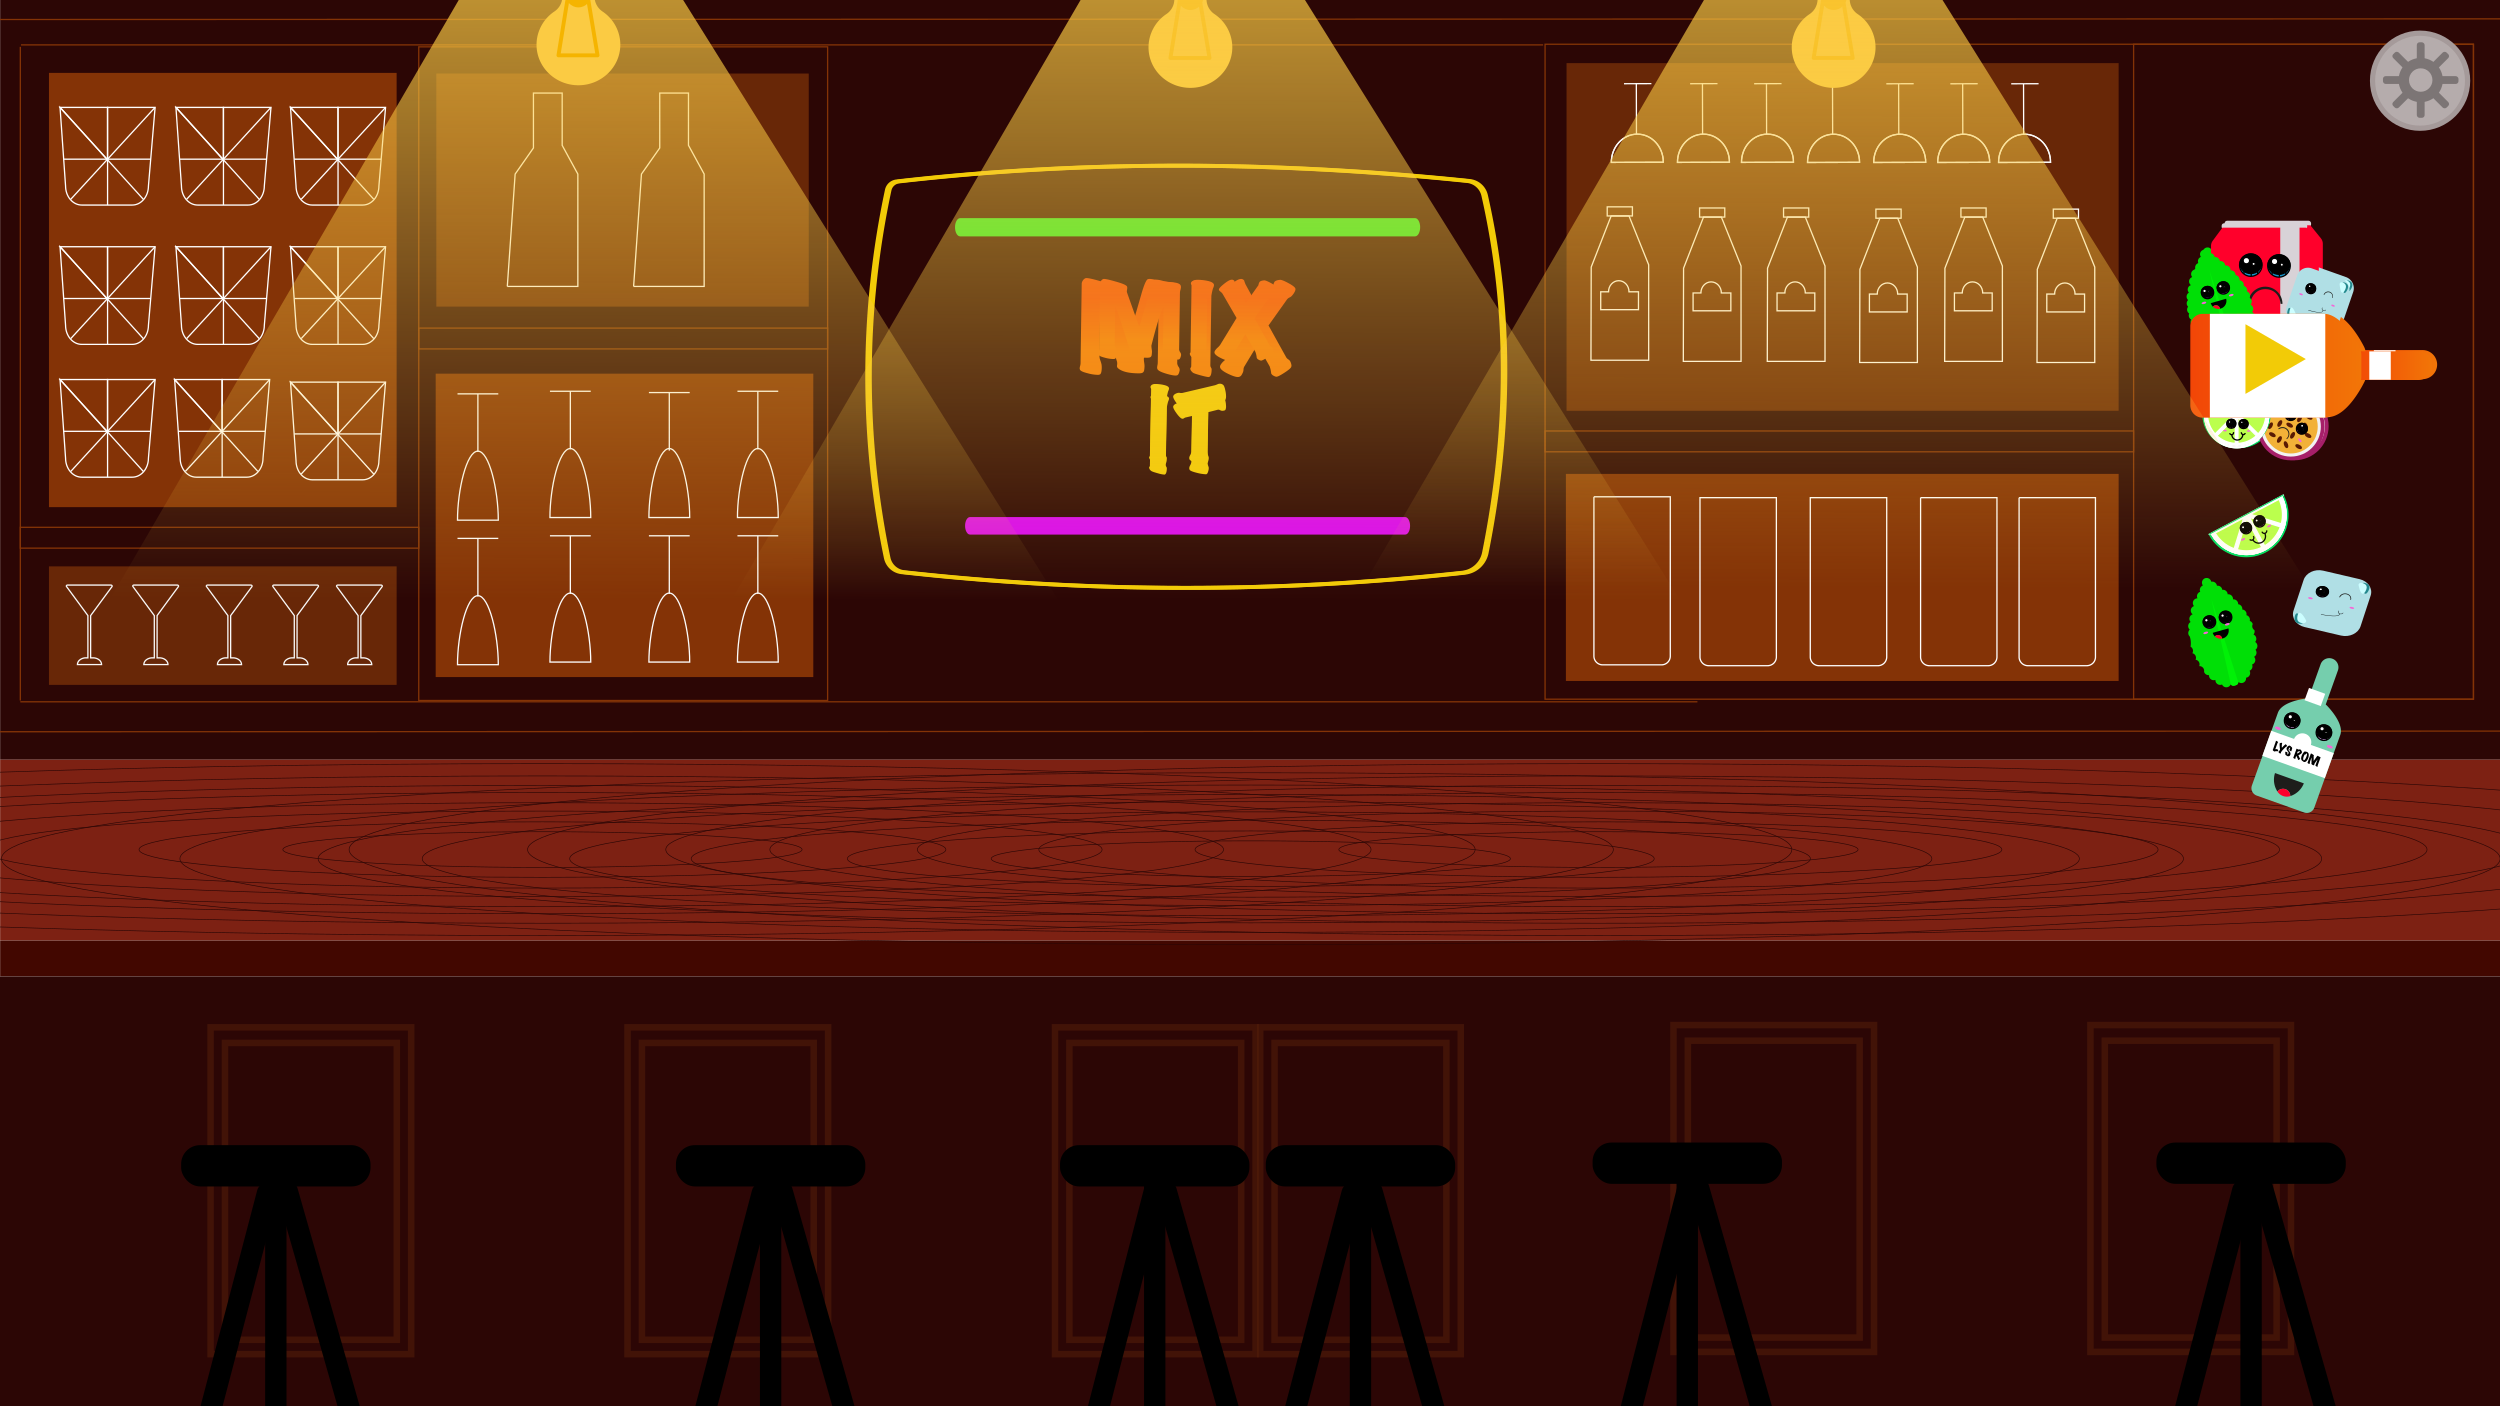<svg xmlns="http://www.w3.org/2000/svg" xmlns:xlink="http://www.w3.org/1999/xlink" width="1920" height="1080" viewBox="0 0 1920 1080"><defs><style>.cls-1{isolation:isolate;}.cls-2{fill:#2c0605;}.cls-3{fill:#7d2113;}.cls-4{fill:#420700;}.cls-10,.cls-11,.cls-21,.cls-30,.cls-5,.cls-53,.cls-57,.cls-6,.cls-60,.cls-67,.cls-8{fill:none;}.cls-5{stroke:#561f0a;stroke-width:5px;opacity:0.53;}.cls-10,.cls-11,.cls-18,.cls-19,.cls-20,.cls-21,.cls-26,.cls-28,.cls-29,.cls-30,.cls-31,.cls-32,.cls-38,.cls-5,.cls-53,.cls-57,.cls-59,.cls-6,.cls-60,.cls-8{stroke-miterlimit:10;}.cls-6{stroke:#2c0605;stroke-width:0.5px;}.cls-45,.cls-6,.cls-7{mix-blend-mode:overlay;}.cls-8{stroke:#843306;}.cls-9{fill:#682707;}.cls-10{stroke:#f9f9f9;}.cls-11,.cls-28,.cls-29,.cls-30,.cls-31,.cls-32{stroke:#fff;}.cls-12{fill:#843306;}.cls-13,.cls-45,.cls-54{filter:url(#AI_GaussianBlur_7);}.cls-14{fill:#d8d2d7;}.cls-15{fill:#ff002b;}.cls-16{fill:#1d1d1b;}.cls-17{fill:#f566d7;}.cls-18{fill:#1495cc;}.cls-18,.cls-19,.cls-20,.cls-21,.cls-26,.cls-38,.cls-59{stroke:#000;}.cls-20,.cls-28,.cls-41{fill:#fff;}.cls-22{fill:#a61f69;}.cls-23{fill:#f2f2f2;}.cls-24{fill:#f2b138;}.cls-25{fill:#591a03;}.cls-26{fill:#f540d7;}.cls-27,.cls-32{fill:#00df64;}.cls-30{opacity:0;}.cls-31{fill:#bbff4d;}.cls-33{fill:#b0dfe5;}.cls-34{fill:#24898e;}.cls-35{fill:#ccfeff;}.cls-36{fill:#00df06;}.cls-37{fill:#00f106;}.cls-38{fill:#8611ab;}.cls-39{fill:url(#linear-gradient);}.cls-40{fill:url(#linear-gradient-2);}.cls-42{fill:#f2cb07;}.cls-43{fill:url(#linear-gradient-3);}.cls-44{fill:url(#linear-gradient-4);}.cls-46{fill:url(#linear-gradient-5);}.cls-47{fill:url(#linear-gradient-6);}.cls-48{fill:url(#linear-gradient-7);}.cls-49{fill:url(#linear-gradient-8);}.cls-50{fill:url(#linear-gradient-9);}.cls-51{fill:url(#linear-gradient-10);}.cls-52{filter:url(#AI_GaussianBlur_4);}.cls-53,.cls-57{stroke:#f2cb07;}.cls-54{mix-blend-mode:hard-light;}.cls-55{fill:#20f42c;}.cls-56{fill:#d907f2;}.cls-57,.cls-67{stroke-width:3px;}.cls-58{fill:#75cead;}.cls-59{fill:#c890d7;}.cls-60{stroke:#fcfcfc;}.cls-61{fill:url(#linear-gradient-11);}.cls-62{fill:#a59a9a;}.cls-63{fill:#b5acac;}.cls-64{fill:#7c7575;}.cls-65{fill:#fbcb43;}.cls-66{fill:#f5b400;}.cls-67{stroke:#f5b400;stroke-linejoin:round;}.cls-68{fill:url(#linear-gradient-12);}.cls-69{fill:url(#linear-gradient-13);}</style><filter id="AI_GaussianBlur_7" name="AI_GaussianBlur_7"><feGaussianBlur stdDeviation="7"/></filter><linearGradient id="linear-gradient" x1="1808.08" y1="280.02" x2="1871.72" y2="280.02" gradientUnits="userSpaceOnUse"><stop offset="0" stop-color="#f24607"/><stop offset="1" stop-color="#f27507"/></linearGradient><linearGradient id="linear-gradient-2" x1="1684.17" y1="280.07" x2="1816.89" y2="280.07" xlink:href="#linear-gradient"/><linearGradient id="linear-gradient-3" x1="1804.75" y1="280.83" x2="1867.75" y2="280.83" xlink:href="#linear-gradient"/><linearGradient id="linear-gradient-4" x1="1682.11" y1="280.88" x2="1813.47" y2="280.88" xlink:href="#linear-gradient"/><linearGradient id="linear-gradient-5" x1="944.56" y1="308.47" x2="944.56" y2="348.73" gradientTransform="translate(-71.52 -92.75) rotate(0.84)" xlink:href="#linear-gradient"/><linearGradient id="linear-gradient-6" x1="999.67" y1="308.47" x2="999.67" y2="348.73" gradientTransform="translate(-71.52 -92.75) rotate(0.84)" xlink:href="#linear-gradient"/><linearGradient id="linear-gradient-7" x1="1042.39" y1="308.47" x2="1042.39" y2="348.73" gradientTransform="translate(-71.52 -92.75) rotate(0.84)" xlink:href="#linear-gradient"/><linearGradient id="linear-gradient-8" x1="952.07" y1="306.27" x2="952.07" y2="339.57" gradientTransform="translate(-71.52 -92.75) rotate(0.84)" xlink:href="#linear-gradient"/><linearGradient id="linear-gradient-9" x1="997.65" y1="306.27" x2="997.65" y2="339.57" gradientTransform="translate(-71.52 -92.75) rotate(0.84)" xlink:href="#linear-gradient"/><linearGradient id="linear-gradient-10" x1="1032.99" y1="306.27" x2="1032.99" y2="339.57" gradientTransform="translate(-71.52 -92.75) rotate(0.84)" xlink:href="#linear-gradient"/><filter id="AI_GaussianBlur_4" name="AI_GaussianBlur_4"><feGaussianBlur stdDeviation="4"/></filter><linearGradient id="linear-gradient-11" x1="452.26" y1="0.38" x2="450.71" y2="460.63" gradientUnits="userSpaceOnUse"><stop offset="0" stop-color="#fbcb43" stop-opacity="0.7"/><stop offset="1" stop-color="#fbcb43" stop-opacity="0"/></linearGradient><linearGradient id="linear-gradient-12" x1="929.84" y1="0.38" x2="928.29" y2="460.63" xlink:href="#linear-gradient-11"/><linearGradient id="linear-gradient-13" x1="1413.84" y1="-8.62" x2="1412.29" y2="451.63" xlink:href="#linear-gradient-11"/></defs><title>start_screen</title><g class="cls-1"><g id="Layer_1" data-name="Layer 1"><rect class="cls-2" x="0.11" y="-1.52" width="1920" height="585"/><rect class="cls-3" x="0.11" y="583.48" width="1920" height="138.84"/><rect class="cls-4" x="0.11" y="722.33" width="1920" height="27.58"/><rect class="cls-2" y="749.91" width="1920.11" height="330.09"/><rect class="cls-5" x="161.73" y="788.98" width="154.05" height="251"/><rect class="cls-5" x="172.78" y="800.98" width="131.95" height="228"/><rect class="cls-5" x="481.94" y="788.98" width="154.05" height="251"/><rect class="cls-5" x="492.99" y="800.98" width="131.95" height="228"/><rect class="cls-5" x="810.24" y="788.98" width="154.05" height="251"/><rect class="cls-5" x="821.29" y="800.98" width="131.95" height="228"/><rect class="cls-5" x="967.82" y="788.98" width="154.05" height="251"/><rect class="cls-5" x="978.87" y="800.98" width="131.95" height="228"/><rect class="cls-5" x="1285.21" y="787.26" width="154.05" height="251"/><rect class="cls-5" x="1296.26" y="799.26" width="131.95" height="228"/><rect class="cls-5" x="1605.43" y="787.26" width="154.05" height="251"/><rect class="cls-5" x="1616.48" y="799.26" width="131.95" height="228"/><rect x="139.11" y="879.48" width="145.45" height="31.71" rx="14.5"/><rect x="203.63" y="903.54" width="16.4" height="197.94" rx="7.5"/><rect x="174.1" y="905.73" width="16.4" height="197.94" rx="7.5" transform="translate(261.03 -13.37) rotate(14.71)"/><rect x="237.53" y="903.54" width="16.4" height="197.94" rx="7.5" transform="translate(-265.79 105.98) rotate(-15.93)"/><rect x="519.11" y="879.48" width="145.45" height="31.71" rx="14.5"/><rect x="583.63" y="903.54" width="16.4" height="197.94" rx="7.5"/><rect x="554.1" y="905.73" width="16.4" height="197.94" rx="7.5" transform="translate(273.48 -109.83) rotate(14.71)"/><rect x="617.53" y="903.54" width="16.4" height="197.94" rx="7.5" transform="translate(-251.18 210.31) rotate(-15.93)"/><rect x="814.11" y="879.48" width="145.45" height="31.71" rx="14.5"/><rect x="878.63" y="903.54" width="16.4" height="197.94" rx="7.5"/><rect x="849.1" y="905.73" width="16.4" height="197.94" rx="7.5" transform="matrix(0.97, 0.25, -0.25, 0.97, 283.14, -184.72)"/><rect x="912.53" y="903.54" width="16.4" height="197.94" rx="7.5" transform="translate(-239.85 291.29) rotate(-15.93)"/><rect x="972.11" y="879.48" width="145.45" height="31.71" rx="14.5"/><rect x="1036.63" y="903.54" width="16.4" height="197.94" rx="7.5"/><rect x="1007.1" y="905.73" width="16.4" height="197.94" rx="7.5" transform="translate(288.32 -224.83) rotate(14.71)"/><rect x="1070.53" y="903.54" width="16.4" height="197.94" rx="7.5" transform="translate(-233.78 334.67) rotate(-15.93)"/><rect x="1223.11" y="877.48" width="145.45" height="31.71" rx="14.5"/><rect x="1287.63" y="901.54" width="16.4" height="197.94" rx="7.5"/><rect x="1258.1" y="903.73" width="16.4" height="197.94" rx="7.5" transform="matrix(0.97, 0.25, -0.25, 0.97, 296.03, -288.62)"/><rect x="1321.53" y="901.54" width="16.4" height="197.94" rx="7.5" transform="translate(-223.59 403.5) rotate(-15.93)"/><rect x="1656.11" y="877.48" width="145.45" height="31.71" rx="14.5"/><rect x="1720.63" y="901.54" width="16.4" height="197.94" rx="7.5"/><rect x="1691.1" y="903.73" width="16.4" height="197.94" rx="7.5" transform="translate(310.22 -398.54) rotate(14.71)"/><rect x="1754.53" y="901.54" width="16.4" height="197.94" rx="7.5" transform="translate(-206.95 522.38) rotate(-15.93)"/><ellipse class="cls-6" cx="960.61" cy="659.48" rx="959.5" ry="66"/><ellipse class="cls-6" cx="960.61" cy="659.48" rx="822.43" ry="56.57"/><ellipse class="cls-6" cx="960.61" cy="659.48" rx="716.29" ry="49.27"/><ellipse class="cls-6" cx="960.61" cy="659.48" rx="636.34" ry="43.77"/><ellipse class="cls-6" cx="960.61" cy="659.48" rx="523.06" ry="35.98"/><ellipse class="cls-6" cx="960.61" cy="659.48" rx="429.78" ry="29.56"/><ellipse class="cls-6" cx="960.61" cy="659.48" rx="309.84" ry="21.31"/><ellipse class="cls-6" cx="960.61" cy="659.48" rx="199.38" ry="13.71"/><g class="cls-7"><ellipse class="cls-6" cx="1227.61" cy="652.48" rx="959.5" ry="66"/><ellipse class="cls-6" cx="1227.61" cy="652.48" rx="822.43" ry="56.57"/><ellipse class="cls-6" cx="1227.61" cy="652.48" rx="716.29" ry="49.27"/><ellipse class="cls-6" cx="1227.61" cy="652.48" rx="636.34" ry="43.77"/><ellipse class="cls-6" cx="1227.61" cy="652.48" rx="523.06" ry="35.98"/><ellipse class="cls-6" cx="1227.61" cy="652.48" rx="429.78" ry="29.56"/><ellipse class="cls-6" cx="1227.61" cy="652.48" rx="309.84" ry="21.31"/><ellipse class="cls-6" cx="1227.61" cy="652.48" rx="199.38" ry="13.71"/></g><g class="cls-7"><ellipse class="cls-6" cx="416.61" cy="652.48" rx="959.5" ry="66"/><ellipse class="cls-6" cx="416.61" cy="652.48" rx="822.43" ry="56.57"/><ellipse class="cls-6" cx="416.61" cy="652.48" rx="716.29" ry="49.27"/><ellipse class="cls-6" cx="416.61" cy="652.48" rx="636.34" ry="43.77"/><ellipse class="cls-6" cx="416.61" cy="652.48" rx="523.06" ry="35.98"/><ellipse class="cls-6" cx="416.61" cy="652.48" rx="429.78" ry="29.56"/><ellipse class="cls-6" cx="416.61" cy="652.48" rx="309.84" ry="21.31"/><ellipse class="cls-6" cx="416.61" cy="652.48" rx="199.38" ry="13.71"/></g><rect class="cls-8" x="1186.61" y="33.98" width="713" height="503"/><rect class="cls-8" x="1638.61" y="33.98" width="261" height="503"/><rect class="cls-9" x="1203.11" y="48.48" width="424" height="267"/><path class="cls-10" d="M1237.5,124.72c0-12,8.89-21.67,19.93-21.7s20,9.62,20,21.57Z"/><polyline class="cls-11" points="1256.8 102.99 1256.7 64.27 1268.27 64.23 1247.23 64.3"/><path class="cls-10" d="M1237.5,124.72c0-12,8.89-21.67,19.93-21.7s20,9.62,20,21.57Z"/><path class="cls-10" d="M1288.28,124.72c0-12,8.89-21.67,19.93-21.7s20,9.62,20,21.57Z"/><polyline class="cls-11" points="1307.58 102.99 1307.48 64.27 1319.05 64.23 1298.01 64.3"/><path class="cls-10" d="M1288.28,124.72c0-12,8.89-21.67,19.93-21.7s20,9.62,20,21.57Z"/><path class="cls-10" d="M1337.45,124.72c0-12,8.9-21.67,19.94-21.7s20,9.62,20,21.57Z"/><polyline class="cls-11" points="1356.75 102.99 1356.65 64.27 1368.22 64.23 1347.18 64.3"/><path class="cls-10" d="M1337.45,124.72c0-12,8.9-21.67,19.94-21.7s20,9.62,20,21.57Z"/><path class="cls-10" d="M1388.17,124.78c0-12,8.89-21.67,19.93-21.7s20,9.63,20.05,21.58Z"/><polyline class="cls-11" points="1407.47 103.05 1407.37 64.33 1418.94 64.29 1397.9 64.36"/><path class="cls-10" d="M1388.17,124.78c0-12,8.89-21.67,19.93-21.7s20,9.63,20.05,21.58Z"/><path class="cls-10" d="M1439,124.78c0-12,8.9-21.67,19.94-21.7s20,9.63,20,21.58Z"/><polyline class="cls-11" points="1458.26 103.05 1458.15 64.33 1469.72 64.29 1448.68 64.36"/><path class="cls-10" d="M1439,124.78c0-12,8.9-21.67,19.94-21.7s20,9.63,20,21.58Z"/><path class="cls-10" d="M1488.13,124.78c0-12,8.89-21.67,19.93-21.7s20,9.63,20,21.58Z"/><polyline class="cls-11" points="1507.43 103.05 1507.32 64.33 1518.9 64.29 1497.85 64.36"/><path class="cls-10" d="M1488.13,124.78c0-12,8.89-21.67,19.93-21.7s20,9.63,20,21.58Z"/><path class="cls-10" d="M1534.88,124.78c0-12,8.89-21.67,19.93-21.7s20,9.63,20,21.58Z"/><polyline class="cls-11" points="1554.18 103.05 1554.08 64.33 1565.65 64.29 1544.61 64.36"/><path class="cls-10" d="M1534.88,124.78c0-12,8.89-21.67,19.93-21.7s20,9.63,20,21.58Z"/><rect class="cls-11" x="1234.34" y="158.86" width="19.35" height="6.98"/><polygon class="cls-11" points="1237.37 165.84 1222.05 205.11 1221.85 276.66 1266.18 276.66 1266.18 203.36 1251.07 165.84 1237.37 165.84"/><path class="cls-11" d="M1251.07,224.09c0-4.7-3.52-8.51-7.86-8.51s-7.86,3.81-7.86,8.51h-6v13.74h29V224.09Z"/><rect class="cls-11" x="1305.28" y="159.73" width="19.35" height="6.98"/><polygon class="cls-11" points="1308.3 166.72 1292.98 205.98 1292.78 277.53 1337.12 277.53 1337.12 204.24 1322.01 166.72 1308.3 166.72"/><path class="cls-11" d="M1322,225c0-4.7-3.51-8.51-7.85-8.51s-7.86,3.81-7.86,8.51h-6V238.7h29V225Z"/><rect class="cls-11" x="1505.99" y="159.73" width="19.35" height="6.98"/><polygon class="cls-11" points="1509.02 166.72 1493.7 205.98 1493.5 277.53 1537.83 277.53 1537.83 204.24 1522.72 166.72 1509.02 166.72"/><path class="cls-11" d="M1522.72,225c0-4.7-3.52-8.51-7.86-8.51S1507,220.26,1507,225h-6V238.7h29V225Z"/><rect class="cls-11" x="1576.93" y="160.61" width="19.35" height="6.98"/><polygon class="cls-11" points="1579.95 167.59 1564.64 206.85 1564.43 278.4 1608.77 278.4 1608.77 205.11 1593.65 167.59 1579.95 167.59"/><path class="cls-11" d="M1593.65,225.83c0-4.7-3.51-8.51-7.85-8.51s-7.86,3.81-7.86,8.51h-6v13.74h29V225.83Z"/><rect class="cls-11" x="1369.76" y="159.73" width="19.35" height="6.98"/><polygon class="cls-11" points="1372.79 166.72 1357.47 205.98 1357.27 277.53 1401.61 277.53 1401.61 204.24 1386.49 166.72 1372.79 166.72"/><path class="cls-11" d="M1386.49,225c0-4.7-3.52-8.51-7.86-8.51s-7.86,3.81-7.86,8.51h-6V238.7h29V225Z"/><rect class="cls-11" x="1440.7" y="160.61" width="19.35" height="6.98"/><polygon class="cls-11" points="1443.72 167.59 1428.41 206.85 1428.21 278.4 1472.54 278.4 1472.54 205.11 1457.43 167.59 1443.72 167.59"/><path class="cls-11" d="M1457.43,225.83c0-4.7-3.52-8.51-7.86-8.51s-7.86,3.81-7.86,8.51h-6v13.74h29V225.83Z"/><rect class="cls-12" x="1202.61" y="363.95" width="424.5" height="159.03"/><path class="cls-11" d="M1224.12,381.55h58.66a0,0,0,0,1,0,0V503.89a6.71,6.71,0,0,1-6.71,6.71h-45.23a6.71,6.71,0,0,1-6.71-6.71V381.55A0,0,0,0,1,1224.12,381.55Z"/><path class="cls-11" d="M1305.59,382.2h58.66a0,0,0,0,1,0,0V504.54a6.71,6.71,0,0,1-6.71,6.71H1312.3a6.71,6.71,0,0,1-6.71-6.71V382.2A0,0,0,0,1,1305.59,382.2Z"/><path class="cls-11" d="M1390.32,382.2H1449a0,0,0,0,1,0,0V504.54a6.71,6.71,0,0,1-6.71,6.71H1397a6.71,6.71,0,0,1-6.71-6.71V382.2A0,0,0,0,1,1390.32,382.2Z"/><path class="cls-11" d="M1475,382.2h58.66a0,0,0,0,1,0,0V504.54a6.71,6.71,0,0,1-6.71,6.71h-45.23a6.71,6.71,0,0,1-6.71-6.71V382.2A0,0,0,0,1,1475,382.2Z"/><path class="cls-11" d="M1550.65,382.2h58.66a0,0,0,0,1,0,0V504.54a6.71,6.71,0,0,1-6.71,6.71h-45.23a6.71,6.71,0,0,1-6.71-6.71V382.2A0,0,0,0,1,1550.65,382.2Z"/><g class="cls-13"><rect class="cls-14" x="1708.52" y="169.54" width="66.38" height="4.74" rx="1.88"/><path class="cls-15" d="M1774.33,173H1709.1L1701.64,183a6.89,6.89,0,0,0-1.37,4.12V251h83.66V187.29a6.9,6.9,0,0,0-1.54-4.35Z"/><rect class="cls-14" x="1709.26" y="301.47" width="66.38" height="4.22" rx="1.88"/><path class="cls-15" d="M1709.84,301.67h65.23l7.47-10.06a7,7,0,0,0,1.36-4.12V223.58h-83.65v63.75a6.92,6.92,0,0,0,1.53,4.34Z"/><rect class="cls-14" x="1754" y="171.41" width="14.97" height="134.28"/><path class="cls-16" d="M1742.38,220.65c6.88,0,11.3,4.8,11.85,11.44h1.49a13.35,13.35,0,1,0-26.69,0h1.6C1731.5,225.77,1735.82,220.65,1742.38,220.65Z"/><ellipse class="cls-17" cx="1711.26" cy="222.12" rx="3.69" ry="1.68"/><ellipse class="cls-17" cx="1776.88" cy="221.16" rx="3.69" ry="1.68"/><circle class="cls-18" cx="1731.15" cy="201.98" r="8.74"/><ellipse class="cls-19" cx="1731.15" cy="201.04" rx="8.43" ry="7.49"/><circle class="cls-20" cx="1727.72" cy="198.55" r="2.5"/><circle class="cls-20" cx="1733.34" cy="201.04" r="1.25"/><line class="cls-21" x1="1725.84" y1="206.67" x2="1725.84" y2="208.85"/><line class="cls-21" x1="1731.46" y1="208.54" x2="1731.46" y2="210.41"/><line class="cls-21" x1="1736.46" y1="206.67" x2="1736.46" y2="209.16"/><circle class="cls-18" cx="1753.01" cy="202.61" r="8.74"/><ellipse class="cls-19" cx="1753.01" cy="201.67" rx="8.43" ry="7.49"/><circle class="cls-20" cx="1749.58" cy="199.17" r="2.5"/><circle class="cls-20" cx="1755.2" cy="201.67" r="1.25"/><line class="cls-21" x1="1747.7" y1="207.29" x2="1747.7" y2="209.48"/><line class="cls-21" x1="1753.32" y1="209.16" x2="1753.32" y2="211.04"/><line class="cls-21" x1="1758.32" y1="207.29" x2="1758.32" y2="209.79"/><circle class="cls-22" cx="1762.18" cy="327.27" r="26.22"/><circle class="cls-23" cx="1762.18" cy="327.27" r="23.3"/><circle class="cls-24" cx="1762.18" cy="327.27" r="20.91"/><ellipse class="cls-25" cx="1761.44" cy="314.71" rx="1.54" ry="2.83" transform="translate(3.08 646.2) rotate(-20.81)"/><ellipse class="cls-25" cx="1758.49" cy="341.45" rx="1.54" ry="2.83" transform="translate(-6.61 646.9) rotate(-20.81)"/><ellipse class="cls-25" cx="1773.71" cy="327.03" rx="1.54" ry="2.83" transform="translate(-0.5 651.36) rotate(-20.81)"/><ellipse class="cls-25" cx="1753.59" cy="324.87" rx="2.83" ry="1.54" transform="translate(615.5 1697.97) rotate(-60.84)"/><ellipse class="cls-25" cx="1763.5" cy="334.04" rx="2.83" ry="1.54" transform="translate(612.58 1711.32) rotate(-60.84)"/><ellipse class="cls-25" cx="1768.95" cy="321.19" rx="2.83" ry="1.54" transform="translate(626.59 1709.49) rotate(-60.84)"/><ellipse class="cls-25" cx="1748.85" cy="317.21" rx="1.54" ry="2.83" transform="translate(619.76 1689.89) rotate(-60.84)"/><ellipse class="cls-25" cx="1747.84" cy="333.55" rx="1.54" ry="2.83" transform="translate(604.98 1697.39) rotate(-60.84)"/><ellipse class="cls-25" cx="1761.26" cy="326.14" rx="1.54" ry="2.83" transform="translate(618.33 1705.31) rotate(-60.84)"/><ellipse class="cls-25" cx="1768.23" cy="342.83" rx="1.54" ry="2.83" transform="translate(607.33 1719.95) rotate(-60.84)"/><ellipse class="cls-25" cx="1776.38" cy="320" rx="1.54" ry="2.83" transform="translate(631.44 1715.36) rotate(-60.84)"/><ellipse class="cls-25" cx="1775.55" cy="334.16" rx="1.54" ry="2.83" transform="translate(618.65 1721.9) rotate(-60.84)"/><ellipse class="cls-25" cx="1770.42" cy="312.7" rx="1.54" ry="2.83" transform="translate(-24.67 213.62) rotate(-6.86)"/><ellipse class="cls-25" cx="1755.7" cy="312.54" rx="2.83" ry="1.54" transform="translate(627.35 1693.48) rotate(-60.84)"/><ellipse class="cls-25" cx="1753.31" cy="337.27" rx="2.83" ry="1.54" transform="translate(604.53 1704.07) rotate(-60.84)"/><ellipse class="cls-25" cx="1746.36" cy="326.58" rx="2.83" ry="1.54" transform="translate(610.3 1692.52) rotate(-60.84)"/><circle class="cls-26" cx="1762.07" cy="318.36" r="4.17"/><ellipse class="cls-19" cx="1762.42" cy="318.08" rx="3.58" ry="4.02" transform="translate(195.79 1185.82) rotate(-39.21)"/><circle class="cls-20" cx="1762.3" cy="316.06" r="1.19"/><circle class="cls-20" cx="1763.08" cy="318.89" r="0.6"/><line class="cls-21" x1="1758.74" y1="317.81" x2="1757.93" y2="318.47"/><line class="cls-21" x1="1759.74" y1="320.46" x2="1759.05" y2="321.02"/><line class="cls-21" x1="1761.94" y1="321.74" x2="1761.02" y2="322.49"/><circle class="cls-26" cx="1770.74" cy="328.99" r="4.17"/><ellipse class="cls-19" cx="1771.08" cy="328.7" rx="3.58" ry="4.02" transform="translate(191.03 1193.7) rotate(-39.21)"/><circle class="cls-20" cx="1770.97" cy="326.68" r="1.19"/><circle class="cls-20" cx="1771.74" cy="329.51" r="0.6"/><line class="cls-21" x1="1767.4" y1="328.44" x2="1766.6" y2="329.1"/><line class="cls-21" x1="1768.41" y1="331.08" x2="1767.71" y2="331.64"/><line class="cls-21" x1="1770.61" y1="332.36" x2="1769.68" y2="333.11"/><path class="cls-16" d="M1759.29,330.12a4.58,4.58,0,0,1-.55,6.49l.38.45a5.27,5.27,0,0,0-6.67-8.17l.4.49C1755,328.06,1757.65,328.11,1759.29,330.12Z"/><ellipse class="cls-17" cx="1753.41" cy="318.48" rx="0.81" ry="1.79" transform="translate(193.51 1180.22) rotate(-39.21)"/><ellipse class="cls-17" cx="1769.23" cy="337.87" rx="0.81" ry="1.79" transform="translate(184.82 1194.59) rotate(-39.21)"/><path class="cls-27" d="M1746.58,317.59a26.53,26.53,0,0,1-53.06,0"/><path class="cls-28" d="M1745,317.71a24.78,24.78,0,1,1-49.56,0"/><path class="cls-29" d="M1745.08,317.71a24.91,24.91,0,0,1-49.81,0m.25,0a24.66,24.66,0,0,0,49.31,0"/><path class="cls-29" d="M1745.08,317.71a24.91,24.91,0,0,1-49.81,0m.25,0a24.66,24.66,0,0,0,49.31,0"/><path class="cls-11" d="M1745,317.71a24.78,24.78,0,1,1-49.56,0"/><path class="cls-30" d="M1745.08,317.71a24.91,24.91,0,0,1-49.81,0m.25,0a24.66,24.66,0,0,0,49.31,0"/><path class="cls-31" d="M1717.76,318.71h-20.21a22.61,22.61,0,0,0,5.92,14.29Z"/><path class="cls-31" d="M1721.17,320.13v20.21a22.57,22.57,0,0,0,14.29-5.93Z"/><path class="cls-31" d="M1719.17,320.13l-14.28,14.28a22.57,22.57,0,0,0,14.28,5.93Z"/><path class="cls-31" d="M1722.59,318.71,1736.87,333a22.56,22.56,0,0,0,5.93-14.29Z"/><path class="cls-32" d="M1746.83,317.71h0Z"/><rect class="cls-27" x="1693.52" y="317.33" width="53.06" height="0.61"/><circle class="cls-26" cx="1716.04" cy="325.09" r="3.5"/><ellipse class="cls-19" cx="1716.04" cy="324.72" rx="3.38" ry="3"/><circle class="cls-20" cx="1714.67" cy="323.72" r="1"/><circle class="cls-20" cx="1716.92" cy="324.72" r="0.5"/><line class="cls-21" x1="1713.92" y1="326.97" x2="1713.92" y2="327.85"/><line class="cls-21" x1="1716.17" y1="327.72" x2="1716.17" y2="328.47"/><line class="cls-21" x1="1718.17" y1="326.97" x2="1718.17" y2="327.97"/><circle class="cls-26" cx="1725.55" cy="325.34" r="3.5"/><ellipse class="cls-19" cx="1725.55" cy="324.97" rx="3.38" ry="3"/><circle class="cls-20" cx="1724.18" cy="323.97" r="1"/><circle class="cls-20" cx="1726.43" cy="324.97" r="0.5"/><line class="cls-21" x1="1723.43" y1="327.22" x2="1723.43" y2="328.1"/><line class="cls-21" x1="1725.68" y1="327.97" x2="1725.68" y2="328.72"/><line class="cls-21" x1="1727.68" y1="327.22" x2="1727.68" y2="328.22"/><path class="cls-21" d="M1724.93,333.48a4.26,4.26,0,0,1-8.51,0"/><path class="cls-21" d="M1717.68,331.62a1.5,1.5,0,1,1-2.9.76"/><path class="cls-21" d="M1726.81,332.32a1.5,1.5,0,1,1-2.93-.65"/><ellipse class="cls-17" cx="1711.16" cy="330.48" rx="1.38" ry="0.63"/><ellipse class="cls-17" cx="1729.43" cy="330.73" rx="1.38" ry="0.63"/><path class="cls-33" d="M1787.73,253.67l-23.31-8.3a9.11,9.11,0,0,1-5.47-11.55l8.15-23.73a8.87,8.87,0,0,1,11.35-5.57l23.31,8.3a9.11,9.11,0,0,1,5.46,11.55l-8.15,23.74A8.86,8.86,0,0,1,1787.73,253.67Z"/><path class="cls-34" d="M1764.68,240.91a1.58,1.58,0,0,1-1.52,2.14c-2-.1-4.61-1.06-3.47-5.62C1761,232.09,1763.49,237.68,1764.68,240.91Z"/><path class="cls-35" d="M1766.32,240.6a1.58,1.58,0,0,1-1.52,2.14c-2-.1-4.6-1.06-3.47-5.62C1762.67,231.78,1765.14,237.37,1766.32,240.6Z"/><path class="cls-34" d="M1801.75,217.15a1.57,1.57,0,0,1,2-1.67c2,.63,4.18,2.23,1.94,6.33C1803.07,226.63,1802.08,220.58,1801.75,217.15Z"/><path class="cls-35" d="M1800.09,217a1.56,1.56,0,0,1,2-1.67c2,.63,4.19,2.23,1.94,6.33C1801.4,226.5,1800.42,220.46,1800.09,217Z"/><ellipse class="cls-26" cx="1777.72" cy="220.33" rx="3.72" ry="3.79"/><ellipse class="cls-19" cx="1777.85" cy="219.95" rx="3.24" ry="3.59" transform="translate(897.73 1780.25) rotate(-67.63)"/><ellipse class="cls-20" cx="1776.83" cy="218.44" rx="1.06" ry="1.08"/><ellipse class="cls-20" cx="1778.73" cy="220.26" rx="0.53" ry="0.54"/><line class="cls-21" x1="1774.93" y1="221.49" x2="1774.63" y2="222.38"/><line class="cls-21" x1="1776.93" y1="223.06" x2="1776.66" y2="223.82"/><line class="cls-21" x1="1779.2" y1="223.01" x2="1778.85" y2="224.03"/><path class="cls-16" d="M1792.29,223.2a3.3,3.3,0,0,1,2.06,4.18l.4.14a3.82,3.82,0,0,0-2.29-4.83,3.7,3.7,0,0,0-4.74,2.33l.43.15A3.37,3.37,0,0,1,1792.29,223.2Z"/><path d="M1775.71,237.07l.08-.26c.09,0,8.52,2.79,10.74,1.29a1,1,0,0,0,.51-.83l.26,0a1.35,1.35,0,0,1-.62,1C1784.35,239.9,1776.06,237.19,1775.71,237.07Z"/><path d="M1787.45,237.52a1.62,1.62,0,0,1-.35-.17,1.79,1.79,0,0,1-.55-2.42l.22.14a1.51,1.51,0,0,0,.47,2.05,1.41,1.41,0,0,0,1.11.18,1.45,1.45,0,0,0,.91-.66l.22.14a1.71,1.71,0,0,1-1.07.79A1.65,1.65,0,0,1,1787.45,237.52Z"/><ellipse class="cls-17" cx="1794.95" cy="233.47" rx="0.67" ry="1.46" transform="translate(968.11 1843.65) rotate(-70.23)"/><ellipse class="cls-17" cx="1770.13" cy="224.63" rx="0.67" ry="1.46" transform="translate(960 1814.44) rotate(-70.23)"/><path class="cls-36" d="M1731.75,229.4a3.54,3.54,0,0,0-1.52-2,3.56,3.56,0,0,0-2-4.93,3.47,3.47,0,0,0,0-1.89,3.57,3.57,0,0,0-2.54-2.48,3.47,3.47,0,0,0-.06-1.72,3.55,3.55,0,0,0-3.15-2.57,3.36,3.36,0,0,0-.1-1.44,3.58,3.58,0,0,0-3-2.57,3.33,3.33,0,0,0-.13-1.12,3.55,3.55,0,0,0-3.78-2.56,3.61,3.61,0,0,0-.13-1.26,3.54,3.54,0,0,0-4-2.54,3.74,3.74,0,0,0-.13-.87,3.57,3.57,0,0,0-4-2.55,3.1,3.1,0,0,0-.1-.53,3.56,3.56,0,0,0-3.94-2.55,3.12,3.12,0,0,0-.11-.53,3.55,3.55,0,0,0-4.24-2.49,1.16,1.16,0,0,0,0-.18,3.56,3.56,0,0,0-6.85,1.95,3.47,3.47,0,0,0,.54,1.09,3.57,3.57,0,0,0-2.18,4.31,4.68,4.68,0,0,0,.18.48,3.56,3.56,0,0,0-2.33,4.35,3.45,3.45,0,0,0,.23.59,3.51,3.51,0,0,0-.9.14,3.55,3.55,0,0,0-2.46,4.39,3.51,3.51,0,0,0,.76,1.38,3.55,3.55,0,0,0-1,6.26,3.56,3.56,0,0,0-2.38,4.37,3.47,3.47,0,0,0,.82,1.45,3.56,3.56,0,0,0-1.72,4.09,3.51,3.51,0,0,0,1,1.64.57.57,0,0,0,0,.13,3.58,3.58,0,0,0-.92,3.5,3.69,3.69,0,0,0,1,1.62,3.55,3.55,0,0,0,.86,5.26,3.54,3.54,0,0,0,1.49,4.68,3.57,3.57,0,0,0,2.31,5.24,3.55,3.55,0,0,0,2.72,5,3.61,3.61,0,0,0-.12,2.3,3.55,3.55,0,0,0,3.61,2.58,3.51,3.51,0,0,0,.06,1.67,3.55,3.55,0,0,0,3.79,2.56,3.38,3.38,0,0,0,.12,1.26,3.55,3.55,0,0,0,4.39,2.46l.23-.08a.57.57,0,0,0,.13.08,3.39,3.39,0,0,0,.13,1.09,3.57,3.57,0,0,0,4.4,2.46,3.07,3.07,0,0,0,.5-.2,22.06,22.06,0,0,1,9.88.77,3.53,3.53,0,0,0,2.43-2.37l.3-.16a3.52,3.52,0,0,0,3,.54,3.56,3.56,0,0,0,2.55-3.94,3.29,3.29,0,0,0,.53-.1,3.58,3.58,0,0,0,2.46-4.4,4.21,4.21,0,0,0-.35-.81,3.55,3.55,0,0,0,2.08-4.26,4.09,4.09,0,0,0-.18-.49,3.55,3.55,0,0,0,1.51-5.8,3.56,3.56,0,0,0,1.72-4.09,3.48,3.48,0,0,0-.67-1.28,3.55,3.55,0,0,0-.26-5.92,3.56,3.56,0,0,0-1.26-5.63A3.55,3.55,0,0,0,1731.75,229.4Z"/><path class="cls-37" d="M1713.82,270.21l-14.77-64.13,20.39,62.48a2,2,0,0,1-1.33,2.6l-1.81.51A2,2,0,0,1,1713.82,270.21Z"/><circle class="cls-38" cx="1697.56" cy="223.31" r="4.75"/><ellipse class="cls-19" cx="1697.42" cy="222.83" rx="4.58" ry="4.07" transform="matrix(0.96, -0.27, 0.27, 0.96, 3.62, 471.67)"/><circle class="cls-20" cx="1695.26" cy="222.03" r="1.36"/><circle class="cls-20" cx="1698.56" cy="222.5" r="0.68"/><line class="cls-21" x1="1695.48" y1="226.55" x2="1695.81" y2="227.69"/><line class="cls-21" x1="1698.7" y1="226.69" x2="1698.97" y2="227.67"/><line class="cls-21" x1="1701.03" y1="224.97" x2="1701.4" y2="226.28"/><circle class="cls-38" cx="1709.83" cy="219.72" r="4.75"/><ellipse class="cls-19" cx="1709.69" cy="219.24" rx="4.58" ry="4.07" transform="translate(5.06 474.88) rotate(-15.84)"/><circle class="cls-20" cx="1707.53" cy="218.44" r="1.36"/><circle class="cls-20" cx="1710.83" cy="218.91" r="0.68"/><line class="cls-21" x1="1707.75" y1="222.96" x2="1708.08" y2="224.1"/><line class="cls-21" x1="1710.97" y1="223.1" x2="1711.24" y2="224.08"/><line class="cls-21" x1="1713.3" y1="221.38" x2="1713.67" y2="222.69"/><path d="M1700.1,231.51a6.15,6.15,0,0,0,1.63,2.73,3.2,3.2,0,0,1,5.49,1.24c0,.13.06.26.08.39l.44-.1a6.19,6.19,0,0,0,4.27-7.64Z"/><path class="cls-15" d="M1703.26,233.27a3.23,3.23,0,0,0-1.53,1,6.16,6.16,0,0,0,5.57,1.63c0-.13,0-.26-.08-.39A3.22,3.22,0,0,0,1703.26,233.27Z"/><ellipse class="cls-17" cx="1715.99" cy="225.41" rx="1.86" ry="0.85" transform="translate(3.62 476.84) rotate(-15.84)"/><ellipse class="cls-17" cx="1694.79" cy="231.43" rx="1.86" ry="0.85" transform="translate(1.17 471.28) rotate(-15.84)"/><path class="cls-39" d="M1808.09,289.32V270.74a1.88,1.88,0,0,1,1.88-1.88l50.59,0A11.16,11.16,0,0,1,1871.72,280h0a11.16,11.16,0,0,1-11.16,11.18l-50.59,0A1.88,1.88,0,0,1,1808.09,289.32Z"/><path class="cls-40" d="M1684.2,310.78l0-61.35a9.59,9.59,0,0,1,9.59-9.61l93.85-.06c13.08,0,24.16,19.15,27.91,26.45a12.28,12.28,0,0,1,1.36,5.64v17a9.8,9.8,0,0,1-1,4.38c-3.39,6.76-14.72,27.1-28.19,27.11l-93.85.05A9.6,9.6,0,0,1,1684.2,310.78Z"/><rect class="cls-41" x="1699.38" y="239.81" width="89.57" height="80.5"/><rect class="cls-41" x="1823.11" y="268.95" width="16.66" height="21.99"/><polygon class="cls-42" points="1750.43 261.38 1773.84 274.91 1750.42 288.43 1727 301.94 1727 274.9 1727.01 247.86 1750.43 261.38"/></g><rect class="cls-14" x="1706.22" y="171.48" width="65.7" height="4.69" rx="1.88"/><path class="cls-15" d="M1771.36,174.86h-64.57l-7.39,10a6.82,6.82,0,0,0-1.34,4.07v63.26h82.79v-63.1a6.8,6.8,0,0,0-1.52-4.3Z"/><rect class="cls-14" x="1706.96" y="302.06" width="65.7" height="4.18" rx="1.88"/><path class="cls-15" d="M1707.53,302.26h64.56l7.39-10a6.88,6.88,0,0,0,1.34-4.08V225H1698v63.1a6.83,6.83,0,0,0,1.52,4.29Z"/><rect class="cls-14" x="1751.23" y="173.34" width="14.81" height="132.9"/><path class="cls-16" d="M1739.73,222.07c6.81,0,11.18,4.75,11.73,11.32h1.48a13.21,13.21,0,0,0-26.42,0h1.58C1729,227.13,1733.23,222.07,1739.73,222.07Z"/><ellipse class="cls-17" cx="1708.93" cy="223.52" rx="3.65" ry="1.66"/><ellipse class="cls-17" cx="1773.88" cy="222.57" rx="3.65" ry="1.66"/><circle class="cls-18" cx="1728.62" cy="203.59" r="8.65"/><ellipse class="cls-19" cx="1728.62" cy="202.67" rx="8.34" ry="7.42"/><circle class="cls-20" cx="1725.22" cy="200.19" r="2.47"/><circle class="cls-20" cx="1730.78" cy="202.67" r="1.24"/><line class="cls-21" x1="1723.36" y1="208.23" x2="1723.36" y2="210.39"/><line class="cls-21" x1="1728.93" y1="210.08" x2="1728.93" y2="211.94"/><line class="cls-21" x1="1733.87" y1="208.23" x2="1733.87" y2="210.7"/><circle class="cls-18" cx="1750.25" cy="204.21" r="8.65"/><ellipse class="cls-19" cx="1750.25" cy="203.28" rx="8.34" ry="7.42"/><circle class="cls-20" cx="1746.85" cy="200.81" r="2.47"/><circle class="cls-20" cx="1752.42" cy="203.28" r="1.24"/><line class="cls-21" x1="1745" y1="208.85" x2="1745" y2="211.01"/><line class="cls-21" x1="1750.56" y1="210.7" x2="1750.56" y2="212.56"/><line class="cls-21" x1="1755.51" y1="208.85" x2="1755.51" y2="211.32"/><circle class="cls-22" cx="1759.33" cy="327.59" r="25.95"/><circle class="cls-23" cx="1759.33" cy="327.59" r="23.07"/><circle class="cls-24" cx="1759.33" cy="327.59" r="20.69"/><ellipse class="cls-25" cx="1758.6" cy="315.16" rx="1.53" ry="2.8" transform="translate(2.73 645.22) rotate(-20.81)"/><ellipse class="cls-25" cx="1755.68" cy="341.63" rx="1.53" ry="2.8" transform="translate(-6.86 645.91) rotate(-20.81)"/><ellipse class="cls-25" cx="1770.74" cy="327.36" rx="1.53" ry="2.8" transform="translate(-0.81 650.33) rotate(-20.81)"/><ellipse class="cls-25" cx="1750.83" cy="325.22" rx="2.8" ry="1.53" transform="translate(613.78 1695.73) rotate(-60.84)"/><ellipse class="cls-25" cx="1760.64" cy="334.29" rx="2.8" ry="1.53" transform="translate(610.89 1708.95) rotate(-60.84)"/><ellipse class="cls-25" cx="1766.02" cy="321.58" rx="2.8" ry="1.53" transform="translate(624.75 1707.13) rotate(-60.84)"/><ellipse class="cls-25" cx="1746.13" cy="317.64" rx="1.53" ry="2.8" transform="translate(618 1687.74) rotate(-60.84)"/><ellipse class="cls-25" cx="1745.14" cy="333.81" rx="1.53" ry="2.8" transform="translate(603.36 1695.16) rotate(-60.84)"/><ellipse class="cls-25" cx="1758.42" cy="326.47" rx="1.53" ry="2.8" transform="translate(616.58 1703) rotate(-60.84)"/><ellipse class="cls-25" cx="1765.31" cy="342.99" rx="1.53" ry="2.8" transform="translate(605.69 1717.49) rotate(-60.84)"/><ellipse class="cls-25" cx="1773.38" cy="320.4" rx="1.53" ry="2.8" transform="translate(629.56 1712.95) rotate(-60.84)"/><ellipse class="cls-25" cx="1772.56" cy="334.42" rx="1.53" ry="2.8" transform="translate(616.89 1719.42) rotate(-60.84)"/><ellipse class="cls-25" cx="1767.48" cy="313.17" rx="1.53" ry="2.8" transform="translate(-24.75 213.27) rotate(-6.86)"/><ellipse class="cls-25" cx="1752.91" cy="313.02" rx="2.8" ry="1.53" transform="translate(625.5 1691.29) rotate(-60.84)"/><ellipse class="cls-25" cx="1750.55" cy="337.49" rx="2.8" ry="1.53" transform="translate(602.92 1701.78) rotate(-60.84)"/><ellipse class="cls-25" cx="1743.67" cy="326.91" rx="2.8" ry="1.53" transform="translate(608.64 1690.34) rotate(-60.84)"/><circle class="cls-26" cx="1759.22" cy="318.78" r="4.13"/><ellipse class="cls-19" cx="1759.56" cy="318.5" rx="3.54" ry="3.98" transform="translate(194.89 1184.11) rotate(-39.21)"/><circle class="cls-20" cx="1759.45" cy="316.5" r="1.18"/><circle class="cls-20" cx="1760.21" cy="319.3" r="0.59"/><line class="cls-21" x1="1755.92" y1="318.24" x2="1755.12" y2="318.89"/><line class="cls-21" x1="1756.91" y1="320.85" x2="1756.23" y2="321.41"/><line class="cls-21" x1="1759.09" y1="322.12" x2="1758.18" y2="322.87"/><circle class="cls-26" cx="1767.8" cy="329.29" r="4.13"/><ellipse class="cls-19" cx="1768.14" cy="329.01" rx="3.54" ry="3.98" transform="translate(190.17 1191.9) rotate(-39.21)"/><circle class="cls-20" cx="1768.03" cy="327.01" r="1.18"/><circle class="cls-20" cx="1768.79" cy="329.81" r="0.59"/><line class="cls-21" x1="1764.5" y1="328.75" x2="1763.7" y2="329.4"/><line class="cls-21" x1="1765.49" y1="331.36" x2="1764.8" y2="331.92"/><line class="cls-21" x1="1767.67" y1="332.63" x2="1766.75" y2="333.38"/><path class="cls-16" d="M1756.46,330.41a4.54,4.54,0,0,1-.53,6.43l.37.45a5.22,5.22,0,0,0-6.61-8.09l.4.48C1752.22,328.38,1754.84,328.42,1756.46,330.41Z"/><ellipse class="cls-17" cx="1750.65" cy="318.9" rx="0.81" ry="1.77" transform="translate(192.63 1178.57) rotate(-39.21)"/><ellipse class="cls-17" cx="1766.3" cy="338.08" rx="0.81" ry="1.77" transform="translate(184.02 1192.79) rotate(-39.21)"/><path class="cls-27" d="M1743.89,318a26.26,26.26,0,1,1-52.52,0"/><path class="cls-28" d="M1742.28,318.13a24.53,24.53,0,1,1-49,0"/><path class="cls-29" d="M1742.4,318.13a24.65,24.65,0,0,1-49.3,0m.25,0a24.4,24.4,0,0,0,48.8,0"/><path class="cls-29" d="M1742.4,318.13a24.65,24.65,0,0,1-49.3,0m.25,0a24.4,24.4,0,0,0,48.8,0"/><path class="cls-11" d="M1742.28,318.13a24.53,24.53,0,1,1-49,0"/><path class="cls-30" d="M1742.4,318.13a24.65,24.65,0,0,1-49.3,0m.25,0a24.4,24.4,0,0,0,48.8,0"/><path class="cls-31" d="M1715.36,319.12h-20a22.31,22.31,0,0,0,5.86,14.14Z"/><path class="cls-31" d="M1718.74,320.53v20a22.32,22.32,0,0,0,14.14-5.87Z"/><path class="cls-31" d="M1716.76,320.53l-14.14,14.13a22.37,22.37,0,0,0,14.14,5.87Z"/><path class="cls-31" d="M1720.14,319.12l14.14,14.14a22.32,22.32,0,0,0,5.87-14.14Z"/><path class="cls-32" d="M1744.13,318.13h0Z"/><rect class="cls-27" x="1691.37" y="317.76" width="52.52" height="0.6"/><circle class="cls-26" cx="1713.66" cy="325.44" r="3.47"/><ellipse class="cls-19" cx="1713.66" cy="325.07" rx="3.34" ry="2.97"/><circle class="cls-20" cx="1712.3" cy="324.08" r="0.99"/><circle class="cls-20" cx="1714.53" cy="325.07" r="0.5"/><line class="cls-21" x1="1711.56" y1="327.3" x2="1711.56" y2="328.17"/><line class="cls-21" x1="1713.79" y1="328.04" x2="1713.79" y2="328.79"/><line class="cls-21" x1="1715.77" y1="327.3" x2="1715.77" y2="328.29"/><circle class="cls-26" cx="1723.08" cy="325.69" r="3.47"/><ellipse class="cls-19" cx="1723.08" cy="325.32" rx="3.34" ry="2.97"/><circle class="cls-20" cx="1721.72" cy="324.33" r="0.99"/><circle class="cls-20" cx="1723.94" cy="325.32" r="0.5"/><line class="cls-21" x1="1720.97" y1="327.55" x2="1720.97" y2="328.41"/><line class="cls-21" x1="1723.2" y1="328.29" x2="1723.2" y2="329.03"/><line class="cls-21" x1="1725.18" y1="327.55" x2="1725.18" y2="328.54"/><path class="cls-21" d="M1722.46,333.74a4.21,4.21,0,1,1-8.42,0"/><path class="cls-21" d="M1715.29,331.9a1.49,1.49,0,1,1-2.88.75"/><path class="cls-21" d="M1724.32,332.59a1.48,1.48,0,1,1-2.9-.64"/><ellipse class="cls-17" cx="1708.83" cy="330.77" rx="1.36" ry="0.62"/><ellipse class="cls-17" cx="1726.92" cy="331.01" rx="1.36" ry="0.62"/><path class="cls-33" d="M1784.61,254.75l-23.07-8.21a9,9,0,0,1-5.41-11.43l8.07-23.49a8.77,8.77,0,0,1,11.23-5.51l23.07,8.21a9,9,0,0,1,5.41,11.43l-8.07,23.49A8.77,8.77,0,0,1,1784.61,254.75Z"/><path class="cls-34" d="M1761.8,242.12a1.57,1.57,0,0,1-1.51,2.12c-2-.1-4.55-1.05-3.43-5.56C1758.18,233.39,1760.63,238.93,1761.8,242.12Z"/><path class="cls-35" d="M1763.42,241.82a1.55,1.55,0,0,1-1.5,2.11c-2-.09-4.56-1.05-3.43-5.55C1759.81,233.09,1762.25,238.62,1763.42,241.82Z"/><path class="cls-34" d="M1798.49,218.61a1.55,1.55,0,0,1,2-1.65c1.93.61,4.14,2.2,1.92,6.26C1799.79,228,1798.82,222,1798.49,218.61Z"/><path class="cls-35" d="M1796.84,218.48a1.55,1.55,0,0,1,2-1.65c1.93.61,4.14,2.2,1.92,6.26C1798.15,227.86,1797.17,221.88,1796.84,218.48Z"/><ellipse class="cls-26" cx="1774.71" cy="221.76" rx="3.68" ry="3.75"/><ellipse class="cls-19" cx="1774.84" cy="221.38" rx="3.2" ry="3.56" transform="translate(894.55 1778.35) rotate(-67.63)"/><ellipse class="cls-20" cx="1773.82" cy="219.88" rx="1.05" ry="1.07"/><ellipse class="cls-20" cx="1775.71" cy="221.69" rx="0.53" ry="0.54"/><line class="cls-21" x1="1771.95" y1="222.9" x2="1771.65" y2="223.78"/><line class="cls-21" x1="1773.92" y1="224.45" x2="1773.66" y2="225.21"/><line class="cls-21" x1="1776.17" y1="224.4" x2="1775.82" y2="225.41"/><path class="cls-16" d="M1789.13,224.6a3.26,3.26,0,0,1,2,4.13l.39.14a3.77,3.77,0,0,0-2.26-4.78,3.67,3.67,0,0,0-4.69,2.3l.42.15A3.33,3.33,0,0,1,1789.13,224.6Z"/><path d="M1772.72,238.32l.08-.25c.08,0,8.43,2.76,10.63,1.27a1,1,0,0,0,.5-.82l.26,0a1.32,1.32,0,0,1-.61,1C1781.27,241.12,1773.07,238.44,1772.72,238.32Z"/><path d="M1784.34,238.76a1.33,1.33,0,0,1-.34-.16,1.77,1.77,0,0,1-.56-2.4l.23.14a1.49,1.49,0,0,0,.47,2,1.39,1.39,0,0,0,1.09.18,1.48,1.48,0,0,0,.9-.65l.22.14a1.69,1.69,0,0,1-1.06.77A1.62,1.62,0,0,1,1784.34,238.76Z"/><ellipse class="cls-17" cx="1791.77" cy="234.75" rx="0.67" ry="1.45" transform="translate(964.79 1841.5) rotate(-70.23)"/><ellipse class="cls-17" cx="1767.2" cy="226.01" rx="0.67" ry="1.45" transform="translate(956.76 1812.59) rotate(-70.23)"/><path class="cls-36" d="M1729.21,230.73a3.47,3.47,0,0,0-1.51-2,3.49,3.49,0,0,0,.23-2.51,3.54,3.54,0,0,0-2.24-2.37,3.51,3.51,0,0,0-2.53-4.32,3.5,3.5,0,0,0-3.17-4.25,3.66,3.66,0,0,0-.1-1.43,3.54,3.54,0,0,0-3-2.54,3.8,3.8,0,0,0-.13-1.1,3.53,3.53,0,0,0-3.75-2.55,3.32,3.32,0,0,0-.12-1.24,3.5,3.5,0,0,0-4-2.51,3.58,3.58,0,0,0-.13-.86,3.53,3.53,0,0,0-3.9-2.53,4.82,4.82,0,0,0-.11-.52,3.52,3.52,0,0,0-3.9-2.53,3.18,3.18,0,0,0-.1-.52,3.53,3.53,0,0,0-4.2-2.47,1,1,0,0,0,0-.17,3.52,3.52,0,1,0-6.78,1.92,3.57,3.57,0,0,0,.53,1.09,3.53,3.53,0,0,0-2.15,4.26,4.68,4.68,0,0,0,.18.48,3.52,3.52,0,0,0-2.31,4.31,3.69,3.69,0,0,0,.23.58,4,4,0,0,0-.9.13,3.53,3.53,0,0,0-2.43,4.35,3.45,3.45,0,0,0,.75,1.37,3.51,3.51,0,0,0-1,6.19,3.51,3.51,0,0,0-1.55,5.76,3.52,3.52,0,0,0-1.69,4,3.41,3.41,0,0,0,1,1.62v.13a3.52,3.52,0,0,0,.07,5.07,3.5,3.5,0,0,0,.84,5.2,3.53,3.53,0,0,0,1.48,4.64,3.53,3.53,0,0,0,2.28,5.19,3.55,3.55,0,0,0-.18,2.41,3.51,3.51,0,0,0,2.88,2.52,3.53,3.53,0,0,0,3.45,4.84,3.5,3.5,0,0,0,3.81,4.18,3.57,3.57,0,0,0,.12,1.25,3.53,3.53,0,0,0,4.35,2.43l.22-.08.13.08a3.63,3.63,0,0,0,.13,1.08,3.53,3.53,0,0,0,4.35,2.43,3.84,3.84,0,0,0,.51-.19,21.83,21.83,0,0,1,9.77.76,3.53,3.53,0,0,0,2.41-2.35l.29-.15a3.52,3.52,0,0,0,5.54-3.37,3.1,3.1,0,0,0,.53-.1,3.53,3.53,0,0,0,2.43-4.35,3.38,3.38,0,0,0-.34-.8,3.52,3.52,0,0,0,2-4.23,2.64,2.64,0,0,0-.17-.47,3.53,3.53,0,0,0,2.3-4.32,3.38,3.38,0,0,0-.81-1.43,3.52,3.52,0,0,0,1.7-4.05,3.31,3.31,0,0,0-.66-1.26,3.51,3.51,0,0,0-.26-5.86,3.51,3.51,0,0,0-1.24-5.57A3.54,3.54,0,0,0,1729.21,230.73Z"/><path class="cls-37" d="M1711.47,271.12l-14.62-63.47L1717,269.49a2,2,0,0,1-1.32,2.57l-1.79.51A2,2,0,0,1,1711.47,271.12Z"/><circle class="cls-38" cx="1695.37" cy="224.71" r="4.7"/><ellipse class="cls-19" cx="1695.23" cy="224.22" rx="4.53" ry="4.03" transform="translate(3.15 471.12) rotate(-15.84)"/><circle class="cls-20" cx="1693.09" cy="223.43" r="1.34"/><circle class="cls-20" cx="1696.36" cy="223.9" r="0.67"/><line class="cls-21" x1="1693.31" y1="227.91" x2="1693.63" y2="229.04"/><line class="cls-21" x1="1696.49" y1="228.05" x2="1696.77" y2="229.02"/><line class="cls-21" x1="1698.8" y1="226.35" x2="1699.17" y2="227.64"/><circle class="cls-38" cx="1707.52" cy="221.15" r="4.7"/><ellipse class="cls-19" cx="1707.38" cy="220.67" rx="4.53" ry="4.03" transform="translate(4.58 474.3) rotate(-15.84)"/><circle class="cls-20" cx="1705.24" cy="219.88" r="1.34"/><circle class="cls-20" cx="1708.51" cy="220.35" r="0.67"/><line class="cls-21" x1="1705.46" y1="224.35" x2="1705.78" y2="225.48"/><line class="cls-21" x1="1708.64" y1="224.5" x2="1708.91" y2="225.47"/><line class="cls-21" x1="1710.95" y1="222.8" x2="1711.31" y2="224.09"/><path d="M1697.89,232.82a6.07,6.07,0,0,0,1.61,2.7,3.21,3.21,0,0,1,1.52-1,3.17,3.17,0,0,1,3.91,2.19c0,.13.06.26.08.39l.44-.1a6.14,6.14,0,0,0,4.22-7.57Z"/><path class="cls-15" d="M1701,234.56a3.21,3.21,0,0,0-1.52,1,6.13,6.13,0,0,0,5.51,1.62c0-.13,0-.26-.08-.39A3.17,3.17,0,0,0,1701,234.56Z"/><ellipse class="cls-17" cx="1713.62" cy="226.78" rx="1.85" ry="0.84" transform="translate(3.15 476.24) rotate(-15.84)"/><ellipse class="cls-17" cx="1692.63" cy="232.74" rx="1.85" ry="0.84" transform="translate(0.73 470.74) rotate(-15.84)"/><path class="cls-43" d="M1804.76,290.17V271.51a1.74,1.74,0,0,1,1.73-1.73l51,0A10.29,10.29,0,0,1,1867.75,280v1.55a10.29,10.29,0,0,1-10.27,10.29l-51,0A1.74,1.74,0,0,1,1804.76,290.17Z"/><path class="cls-44" d="M1682.15,311.28l0-60.73a9.5,9.5,0,0,1,9.5-9.51l92.89-.06c12.94,0,23.91,19,27.62,26.18a12.18,12.18,0,0,1,1.34,5.58v16.82a9.54,9.54,0,0,1-1,4.33c-3.36,6.7-14.57,26.83-27.9,26.83l-92.89.06A9.5,9.5,0,0,1,1682.15,311.28Z"/><rect class="cls-41" x="1697.17" y="241.04" width="88.65" height="79.68"/><rect class="cls-41" x="1819.63" y="269.87" width="16.48" height="21.76"/><polygon class="cls-42" points="1747.69 262.38 1770.87 275.77 1747.69 289.15 1724.51 302.53 1724.51 275.76 1724.52 249 1747.69 262.38"/><path class="cls-27" d="M1753.73,380a32.52,32.52,0,1,1-57.48,30.43"/><path class="cls-28" d="M1752,381.08a30.37,30.37,0,1,1-53.68,28.42"/><path class="cls-29" d="M1752.18,381a30.53,30.53,0,1,1-54,28.56m.27-.14a30.22,30.22,0,0,0,53.42-28.28"/><path class="cls-29" d="M1752.18,381a30.53,30.53,0,1,1-54,28.56m.27-.14a30.22,30.22,0,0,0,53.42-28.28"/><path class="cls-11" d="M1752,381.08a30.37,30.37,0,1,1-53.68,28.42"/><path class="cls-30" d="M1752.18,381a30.53,30.53,0,1,1-54,28.56m.27-.14a30.22,30.22,0,0,0,53.42-28.28"/><path class="cls-31" d="M1723.16,397.76l-21.9,11.59a27.63,27.63,0,0,0,14.61,12.08Z"/><path class="cls-31" d="M1727.67,397.33l11.59,21.9a27.63,27.63,0,0,0,12.08-14.61Z"/><path class="cls-31" d="M1725.5,398.48l-7.28,23.67a27.65,27.65,0,0,0,18.87-1.77Z"/><path class="cls-31" d="M1728.39,395l23.67,7.28a27.65,27.65,0,0,0-1.77-18.87Z"/><path class="cls-32" d="M1754.08,380l-57.76,30.58Z"/><line class="cls-41" x1="1696.55" y1="410.36" x2="1754.04" y2="379.92"/><rect class="cls-27" x="1692.5" y="394.91" width="65.04" height="0.74" transform="translate(15.53 853.08) rotate(-27.9)"/><circle class="cls-26" cx="1724.96" cy="405.66" r="4.3"/><ellipse class="cls-19" cx="1724.75" cy="405.25" rx="4.14" ry="3.68" transform="translate(10.83 854.11) rotate(-27.9)"/><circle class="cls-20" cx="1722.68" cy="404.96" r="1.23"/><circle class="cls-20" cx="1725.69" cy="404.75" r="0.61"/><line class="cls-21" x1="1723.73" y1="408.91" x2="1724.24" y2="409.86"/><line class="cls-21" x1="1726.6" y1="408.43" x2="1727.03" y2="409.25"/><line class="cls-21" x1="1728.34" y1="406.47" x2="1728.92" y2="407.56"/><circle class="cls-26" cx="1735.41" cy="400.47" r="4.3"/><ellipse class="cls-19" cx="1735.19" cy="400.07" rx="4.14" ry="3.68" transform="translate(14.47 858.39) rotate(-27.9)"/><circle class="cls-20" cx="1733.13" cy="399.77" r="1.23"/><circle class="cls-20" cx="1736.14" cy="399.56" r="0.61"/><line class="cls-21" x1="1734.18" y1="403.73" x2="1734.68" y2="404.68"/><line class="cls-21" x1="1737.05" y1="403.25" x2="1737.48" y2="404.06"/><line class="cls-21" x1="1738.79" y1="401.29" x2="1739.36" y2="402.37"/><path class="cls-21" d="M1739.4,409.65a5.22,5.22,0,0,1-9.22,4.88"/><path class="cls-21" d="M1730.48,411.79a1.84,1.84,0,0,1-2.71,2.49"/><path class="cls-21" d="M1740.77,407.31a1.84,1.84,0,1,1-3.55,1"/><ellipse class="cls-17" cx="1722.76" cy="414.29" rx="1.69" ry="0.77" transform="translate(6.37 854.23) rotate(-27.9)"/><ellipse class="cls-17" cx="1742.7" cy="404.08" rx="1.69" ry="0.77" transform="translate(13.47 862.37) rotate(-27.9)"/><path class="cls-33" d="M1797.91,488.11l-28-6.53c-6.48-1.51-10.28-7.17-8.48-12.63l7.75-23.54c1.8-5.46,8.52-8.66,15-7.14l28,6.53c6.48,1.51,10.28,7.16,8.48,12.62L1812.91,481C1811.11,486.42,1804.39,489.62,1797.91,488.11Z"/><path class="cls-34" d="M1768.94,476.71c.58,1.08-.33,2.3-1.73,2.33-2.56,0-5.85-.78-4.8-5.58C1763.65,467.83,1767.2,473.45,1768.94,476.71Z"/><path class="cls-35" d="M1771,476.28c.57,1.07-.34,2.3-1.73,2.32-2.57,0-5.86-.78-4.8-5.58C1765.69,467.39,1769.23,473,1771,476.28Z"/><path class="cls-34" d="M1813.49,449.51c-.23-1.16,1-2.15,2.38-1.87,2.48.51,5.42,2,2.94,6.42C1815.9,459.24,1814.18,453,1813.49,449.51Z"/><path class="cls-35" d="M1811.39,449.49c-.23-1.16,1-2.15,2.38-1.87,2.49.51,5.42,2,2.94,6.43C1813.8,459.22,1812.08,453,1811.39,449.49Z"/><ellipse class="cls-26" cx="1783.62" cy="454.48" rx="4.67" ry="3.93"/><ellipse class="cls-19" cx="1783.76" cy="454.07" rx="3.39" ry="4.48" transform="translate(1139.91 2178.44) rotate(-83.81)"/><ellipse class="cls-20" cx="1782.35" cy="452.58" rx="1.33" ry="1.12"/><ellipse class="cls-20" cx="1784.88" cy="454.33" rx="0.67" ry="0.56"/><line class="cls-21" x1="1780.22" y1="455.87" x2="1779.91" y2="456.82"/><line class="cls-21" x1="1782.85" y1="457.36" x2="1782.58" y2="458.17"/><line class="cls-21" x1="1785.69" y1="457.15" x2="1785.33" y2="458.23"/><path class="cls-16" d="M1802.11,456.44c2.33.54,3.37,2.25,2.93,4.18l.5.12c.69-2.09-.76-4.26-3.25-4.84s-5.06.64-5.75,2.74l.54.12A4.43,4.43,0,0,1,1802.11,456.44Z"/><path d="M1782.46,472l.08-.28c.11,0,10.9,2.3,13.57.59a1.09,1.09,0,0,0,.57-.89h.33a1.34,1.34,0,0,1-.7,1.12C1793.51,474.29,1782.91,472.06,1782.46,472Z"/><path d="M1797.21,471.61a1.76,1.76,0,0,1-.44-.15,1.69,1.69,0,0,1-.9-2.47l.3.13a1.43,1.43,0,0,0,.75,2.09,2.11,2.11,0,0,0,1.4.12,1.81,1.81,0,0,0,1.09-.75l.29.13a2.15,2.15,0,0,1-1.28.89A2.61,2.61,0,0,1,1797.21,471.61Z"/><ellipse class="cls-17" cx="1806.29" cy="466.89" rx="0.71" ry="1.82" transform="translate(967.59 2133.4) rotate(-77.78)"/><ellipse class="cls-17" cx="1774.46" cy="459.46" rx="0.71" ry="1.82" transform="translate(949.76 2096.43) rotate(-77.78)"/><path class="cls-36" d="M1731.4,483.93a3.58,3.58,0,0,1-1.3-4.62,3.6,3.6,0,0,0-2.29-2.43,3.54,3.54,0,0,0,0-1.91,3.6,3.6,0,0,0-2.57-2.51,3.71,3.71,0,0,0,0-1.75,3.6,3.6,0,0,0-3.18-2.61,3.42,3.42,0,0,0-.1-1.45,3.6,3.6,0,0,0-3.06-2.6,3.42,3.42,0,0,0-.13-1.14,3.58,3.58,0,0,0-3.82-2.6,3.51,3.51,0,0,0-.12-1.28,3.61,3.61,0,0,0-4-2.58,3,3,0,0,0-.13-.88,3.58,3.58,0,0,0-4-2.58,3.41,3.41,0,0,0-.1-.54,3.6,3.6,0,0,0-4-2.59,3.45,3.45,0,0,0-.11-.54,3.6,3.6,0,0,0-4.28-2.53.85.85,0,0,0,0-.17,3.6,3.6,0,1,0-6.93,1.94,3.51,3.51,0,0,0,.53,1.12,3.6,3.6,0,0,0-2.21,4.34,4.14,4.14,0,0,0,.19.49,3.6,3.6,0,0,0-2.37,4.4,3.1,3.1,0,0,0,.23.6,3.25,3.25,0,0,0-.92.13,3.6,3.6,0,0,0-2.49,4.44,3.47,3.47,0,0,0,.76,1.4,3.6,3.6,0,0,0-1,6.33,3.59,3.59,0,0,0-2.42,4.41,3.5,3.5,0,0,0,.83,1.47,3.61,3.61,0,0,0-1.75,4.14,3.56,3.56,0,0,0,1,1.65.66.66,0,0,0,0,.14,3.58,3.58,0,0,0,.06,5.17,15.85,15.85,0,0,1,.61,7.88,3.6,3.6,0,0,1,1.39,5,3.59,3.59,0,0,1,2.48,5,3.58,3.58,0,0,1,2.8,4.91,3.59,3.59,0,0,1,3.71,4.31,3.6,3.6,0,0,0,3.82,2.6,3.51,3.51,0,0,0,.12,1.28,3.59,3.59,0,0,0,4.44,2.49l.23-.08a.57.57,0,0,0,.13.08,3.25,3.25,0,0,0,.13,1.11,3.6,3.6,0,0,0,4.44,2.49,3.84,3.84,0,0,0,.51-.19,3.6,3.6,0,0,0,6.62,0,3.55,3.55,0,0,0,3.37.79,3.61,3.61,0,0,0,2.47-2.4l.3-.15a3.6,3.6,0,0,0,5.67-3.43,3.41,3.41,0,0,0,.54-.1,3.6,3.6,0,0,0,2.49-4.44,3.53,3.53,0,0,0-.34-.82,3.61,3.61,0,0,0,2.11-4.31,4.09,4.09,0,0,0-.18-.49,3.61,3.61,0,0,0,2.37-4.4,3.5,3.5,0,0,0-.83-1.47,3.6,3.6,0,0,0,1.75-4.13,3.65,3.65,0,0,0-.67-1.3,3.6,3.6,0,0,0-.25-6,3.6,3.6,0,0,0-1.26-5.69A3.63,3.63,0,0,0,1731.4,483.93Z"/><path class="cls-37" d="M1713.16,525.17l-14.78-64.91,20.47,63.25a2,2,0,0,1-1.36,2.63l-1.82.51A2,2,0,0,1,1713.16,525.17Z"/><circle class="cls-38" cx="1696.83" cy="477.69" r="4.8"/><ellipse class="cls-19" cx="1696.69" cy="477.19" rx="4.63" ry="4.12" transform="translate(-65.83 476.77) rotate(-15.69)"/><circle class="cls-20" cx="1694.5" cy="476.38" r="1.37"/><circle class="cls-20" cx="1697.84" cy="476.87" r="0.69"/><line class="cls-21" x1="1694.72" y1="480.95" x2="1695.04" y2="482.11"/><line class="cls-21" x1="1697.97" y1="481.11" x2="1698.25" y2="482.1"/><line class="cls-21" x1="1700.33" y1="479.38" x2="1700.7" y2="480.7"/><circle class="cls-38" cx="1709.25" cy="474.09" r="4.8"/><ellipse class="cls-19" cx="1709.11" cy="473.59" rx="4.63" ry="4.12" transform="translate(-64.39 479.99) rotate(-15.69)"/><circle class="cls-20" cx="1706.92" cy="472.78" r="1.37"/><circle class="cls-20" cx="1710.26" cy="473.27" r="0.69"/><line class="cls-21" x1="1707.14" y1="477.35" x2="1707.46" y2="478.51"/><line class="cls-21" x1="1710.39" y1="477.51" x2="1710.67" y2="478.5"/><line class="cls-21" x1="1712.75" y1="475.78" x2="1713.12" y2="477.1"/><path d="M1699.38,486a6.12,6.12,0,0,0,1.64,2.77,3.24,3.24,0,0,1,5.54,1.27,2.59,2.59,0,0,1,.09.4l.45-.1a6.27,6.27,0,0,0,4.33-7.72Z"/><path class="cls-15" d="M1702.57,487.78a3.21,3.21,0,0,0-1.55,1,6.26,6.26,0,0,0,5.63,1.67,2.59,2.59,0,0,0-.09-.4A3.23,3.23,0,0,0,1702.57,487.78Z"/><ellipse class="cls-17" cx="1715.47" cy="479.86" rx="1.89" ry="0.86" transform="matrix(0.96, -0.27, 0.27, 0.96, -65.85, 481.95)"/><ellipse class="cls-17" cx="1694.01" cy="485.89" rx="1.89" ry="0.86" transform="translate(-68.28 476.37) rotate(-15.69)"/><g class="cls-45"><path class="cls-46" d="M906,284.3c-.44,2.48-1.15,3.82-2.14,4-1.38.33-4-.09-7.94-1.24-4.14-1.22-6.48-2.4-7-3.57a3.13,3.13,0,0,1-.24-1.3,9.59,9.59,0,0,1,.24-1.68,11.92,11.92,0,0,0,.24-1.94l.58-39.29q-4.18,7.91-11.17,35.67a3.6,3.6,0,0,0-.1.78,20.1,20.1,0,0,0,.26,2.77A18.83,18.83,0,0,1,879,281a24.15,24.15,0,0,1-.31,3.45,2.51,2.51,0,0,1-1.85,2.05,11.74,11.74,0,0,1-3,.22q-11.25-.17-15.43-4.12a2.4,2.4,0,0,1-.49-2.17,8.34,8.34,0,0,0,0-2.51q-3.06-9.92-5.46-17.39-5.79-18.09-7.56-21.31l-.5,34.43a10,10,0,0,0,.64,3.13,23.52,23.52,0,0,1,.91,3,15.91,15.91,0,0,1,.11,4.16c-.14,1.95-.56,3.16-1.26,3.61a3.94,3.94,0,0,1-2,.32,31.26,31.26,0,0,1-7.6-1.24c-3.16-.79-5-1.6-5.59-2.41a2.57,2.57,0,0,1-.41-1.48,9,9,0,0,1,.33-1.73,7.68,7.68,0,0,0,.33-1.9l.9-61.34a4.55,4.55,0,0,1,.9-2.37,4.22,4.22,0,0,1,2-1.74q1.47-.58,11.3,2.24,10.26,2.84,10.83,4.83a4.65,4.65,0,0,1,.06,2.08c-.19,1.21-.29,1.93-.29,2.16a3.33,3.33,0,0,0,.24,1.38l11.22,31.58q2.54-7.66,9.28-31.1,3.38-12,5.38-12.47a5.23,5.23,0,0,1,1.38-.16,26.16,26.16,0,0,1,4.92.86,34.29,34.29,0,0,0,5.27,1.11q6.83.7,7.86.9c2.7.55,4.22,1.53,4.54,2.92a4.93,4.93,0,0,1,.16,1.3,10.6,10.6,0,0,1-.47,2.46,10,10,0,0,0-.47,2.37l-.77,52.95a5.74,5.74,0,0,0,1,2.61A4.19,4.19,0,0,1,906,284.3Z"/><path class="cls-47" d="M932.35,219a5.09,5.09,0,0,1-.41,1.64c-.27.69-.44,1.12-.5,1.29a40.56,40.56,0,0,0-1.11,5.35l-.78,53.13a3.37,3.37,0,0,0,.49,1.86,2.71,2.71,0,0,1,.5,1.35q-.07,5.53-2.16,5.94c-.52.11-2.54-.29-6-1.21-3.68-1-5.81-1.73-6.37-2.26-1.26-1.11-1.88-2.13-1.86-3a1.33,1.33,0,0,1,.35-.78,2.33,2.33,0,0,0,.37-1.46l.89-61a2.3,2.3,0,0,0-.28-1.09,2.19,2.19,0,0,1-.29-1.08c.13-1.39,1.21-2.29,3.24-2.73a22.51,22.51,0,0,1,4,.06,33,33,0,0,1,6.22,1C931.11,216.73,932.37,217.73,932.35,219Z"/><path class="cls-48" d="M994.88,221.73q.32,1.83-2.59,5.33a5.58,5.58,0,0,1-1.92,1.4,5.2,5.2,0,0,0-1.93,1.49l-14.22,20,13.66,24.61a5.4,5.4,0,0,0,1.57,1.49,4,4,0,0,1,1.5,1.58,8.54,8.54,0,0,1,.9,3.13,2.66,2.66,0,0,1-.54,1.63q-1,1.38-5.21,4.08t-5.62,2.86a4.13,4.13,0,0,1-2.07-.63,3.84,3.84,0,0,1-2.14-1.94,22.71,22.71,0,0,0-1.21-5.47l-9.37-16.41-10.11,16.73a4.48,4.48,0,0,0-.55,2.07,7.57,7.57,0,0,1-.38,2.07,14.79,14.79,0,0,1-1.24,2.41,3.22,3.22,0,0,1-2.1,1.35q-2.09.4-7.37-2.05c-3.53-1.64-5.71-3.13-6.56-4.47a2.65,2.65,0,0,1-.41-1.39c0-.92.81-2.21,2.39-3.86a19.49,19.49,0,0,0,2.82-2.81l15.33-25.14-13.08-22.6a8.3,8.3,0,0,0-1.88-1.85q-1.45-1.14-1.44-1.92c0-.93,1.45-2.62,4.49-5.09s5.3-3.8,6.81-4a2.91,2.91,0,0,1,3.1,1.09,23.52,23.52,0,0,0,1.08,3l9.52,17.45,11.67-16.44a9.74,9.74,0,0,1,1-2.93c.65-.86,2.07-1.38,4.27-1.58q1.56-.15,6.54,2.56C992.9,219.27,994.66,220.69,994.88,221.73Z"/></g><g class="cls-45"><path class="cls-42" d="M897.82,306.16a4,4,0,0,1-.34,1.35c-.23.57-.37.93-.42,1.07a35,35,0,0,0-.94,4.42l-.8,43.94a2.77,2.77,0,0,0,.4,1.54,2.3,2.3,0,0,1,.41,1.12q-.09,4.57-1.81,4.91a22.59,22.59,0,0,1-5-1q-4.56-1.23-5.26-1.89a3.61,3.61,0,0,1-1.53-2.53,1,1,0,0,1,.3-.64,2,2,0,0,0,.3-1.21l.93-50.45a2,2,0,0,0-.24-.9,1.83,1.83,0,0,1-.23-.9c.12-1.14,1-1.89,2.69-2.24a16.93,16.93,0,0,1,3.29.06,26.53,26.53,0,0,1,5.14.88C896.81,304.28,897.84,305.11,897.82,306.16Z"/><path class="cls-42" d="M938.6,315.5A4,4,0,0,1,937,315a2.67,2.67,0,0,0-1.64-.35L928,316.52l-.69,37.64a12,12,0,0,0,.92,4.52,5.52,5.52,0,0,1-.19,2.72c-.31,1.47-.78,2.4-1.41,2.77a2.54,2.54,0,0,1-.72.06,32.4,32.4,0,0,1-6.56-1.06q-4.71-1.16-5.55-2.17c-.65-.87-.6-2,.14-3.44a7.16,7.16,0,0,0,1-2.7l.65-35.42-5.11,1.2a3.89,3.89,0,0,0-1.19.58,1.83,1.83,0,0,1-1.4.37c-1.1-.31-2.57-1.75-4.43-4.34s-2.67-4.33-2.41-5.23c.4-1.09,1.53-1.91,3.41-2.45a4.7,4.7,0,0,1,1.86,0,5.43,5.43,0,0,0,1.79,0l25-5.91a17.75,17.75,0,0,0,2.1-.82,3.71,3.71,0,0,1,2.08-.32,3.4,3.4,0,0,1,2.69,1.62,13.68,13.68,0,0,1,1,3.24,20.44,20.44,0,0,1,.63,4.88,5.77,5.77,0,0,1-.44,2.39C940.88,315.19,940,315.48,938.6,315.5Z"/></g><path class="cls-49" d="M907.08,272.74c-.36,2-1,3.16-1.76,3.34q-1.73.39-6.57-1c-3.42-1-5.37-2-5.83-2.95a2.77,2.77,0,0,1-.2-1.08,9.36,9.36,0,0,1,.2-1.39,8.44,8.44,0,0,0,.2-1.61l.48-32.49q-3.47,6.54-9.24,29.5a3.12,3.12,0,0,0-.08.65,18.12,18.12,0,0,0,.22,2.29,16.4,16.4,0,0,1,.22,2,19.05,19.05,0,0,1-.26,2.86,2.08,2.08,0,0,1-1.52,1.69,9.64,9.64,0,0,1-2.51.18q-9.3-.13-12.76-3.41a2,2,0,0,1-.41-1.79,7.14,7.14,0,0,0,0-2.08q-2.52-8.19-4.51-14.38-4.78-15-6.26-17.63l-.41,28.48a8.59,8.59,0,0,0,.53,2.59,18.26,18.26,0,0,1,.75,2.51,13.11,13.11,0,0,1,.1,3.44c-.12,1.62-.47,2.62-1,3a3.13,3.13,0,0,1-1.65.26,25.48,25.48,0,0,1-6.28-1c-2.62-.66-4.16-1.32-4.63-2a2.11,2.11,0,0,1-.34-1.22,7.81,7.81,0,0,1,.27-1.43,7,7,0,0,0,.28-1.57l.74-50.74a3.81,3.81,0,0,1,.74-2,3.59,3.59,0,0,1,1.67-1.45q1.23-.48,9.35,1.86,8.49,2.34,9,4a4,4,0,0,1,.05,1.72c-.16,1-.24,1.6-.24,1.79a3,3,0,0,0,.19,1.15l9.29,26.12q2.08-6.34,7.67-25.73c1.86-6.61,3.35-10,4.45-10.32a4.06,4.06,0,0,1,1.15-.12,21,21,0,0,1,4.06.7,27,27,0,0,0,4.36.92q5.64.59,6.5.74c2.24.47,3.49,1.27,3.76,2.42a4.15,4.15,0,0,1,.13,1.08,8.79,8.79,0,0,1-.39,2,8.75,8.75,0,0,0-.39,2l-.64,43.8a4.65,4.65,0,0,0,.87,2.16A3.35,3.35,0,0,1,907.08,272.74Z"/><path class="cls-50" d="M928.84,218.73a3.87,3.87,0,0,1-.34,1.35l-.41,1.07a34.34,34.34,0,0,0-.92,4.42l-.64,43.94a2.81,2.81,0,0,0,.4,1.55,2.34,2.34,0,0,1,.42,1.11c-.05,3.06-.64,4.69-1.79,4.92a21.64,21.64,0,0,1-5-1c-3-.8-4.8-1.43-5.27-1.86a3.68,3.68,0,0,1-1.54-2.53,1.18,1.18,0,0,1,.3-.64,2,2,0,0,0,.3-1.21l.74-50.45a1.74,1.74,0,0,0-.24-.9,1.83,1.83,0,0,1-.23-.9c.11-1.14,1-1.89,2.68-2.25a17.49,17.49,0,0,1,3.29,0,26.68,26.68,0,0,1,5.14.86C927.82,216.85,928.86,217.68,928.84,218.73Z"/><path class="cls-51" d="M980.56,221c.18,1-.54,2.47-2.14,4.4a4.65,4.65,0,0,1-1.59,1.16,4.33,4.33,0,0,0-1.59,1.23l-11.77,16.58,11.3,20.35a4.57,4.57,0,0,0,1.3,1.23,3.39,3.39,0,0,1,1.24,1.31,7.38,7.38,0,0,1,.75,2.59,2.24,2.24,0,0,1-.45,1.35,17.8,17.8,0,0,1-4.31,3.37c-2.34,1.5-3.89,2.28-4.65,2.37a3.33,3.33,0,0,1-1.71-.53,3.11,3.11,0,0,1-1.77-1.6,18.51,18.51,0,0,0-1-4.52l-7.74-13.57-8.36,13.83a3.7,3.7,0,0,0-.46,1.72,6.32,6.32,0,0,1-.31,1.71,12.65,12.65,0,0,1-1,2,2.67,2.67,0,0,1-1.74,1.12c-1.14.22-3.18-.35-6.09-1.7s-4.72-2.59-5.42-3.7a2,2,0,0,1-.34-1.15c0-.76.67-1.82,2-3.19A16.08,16.08,0,0,0,937,265l12.69-20.78-10.82-18.7a7.19,7.19,0,0,0-1.56-1.53c-.8-.63-1.2-1.16-1.19-1.59q-.06-1.14,3.71-4.2t5.63-3.32a2.42,2.42,0,0,1,2.57.9,19.5,19.5,0,0,0,.89,2.44l7.88,14.43,9.65-13.6a8,8,0,0,1,.82-2.42c.53-.71,1.71-1.14,3.53-1.31q1.29-.12,5.4,2.12T980.56,221Z"/><path class="cls-42" d="M897.82,298.35a4.1,4.1,0,0,1-.34,1.36c-.23.57-.37.92-.42,1.06a35.39,35.39,0,0,0-.94,4.42l-.8,43.94a2.83,2.83,0,0,0,.4,1.55,2.3,2.3,0,0,1,.41,1.11c-.06,3.06-.66,4.69-1.81,4.91a21.32,21.32,0,0,1-5-1q-4.56-1.23-5.26-1.89a3.59,3.59,0,0,1-1.53-2.53,1.05,1.05,0,0,1,.3-.64,2,2,0,0,0,.3-1.21l.93-50.45a2,2,0,0,0-.24-.9,1.83,1.83,0,0,1-.23-.9c.12-1.14,1-1.89,2.69-2.24a18.81,18.81,0,0,1,3.29.06,27.32,27.32,0,0,1,5.14.88C896.81,296.47,897.84,297.31,897.82,298.35Z"/><path class="cls-42" d="M938.6,307.69a4.12,4.12,0,0,1-1.57-.49,2.69,2.69,0,0,0-1.64-.36L928,308.71l-.69,37.64a12,12,0,0,0,.92,4.53,5.48,5.48,0,0,1-.19,2.71c-.31,1.48-.78,2.4-1.41,2.77a1.94,1.94,0,0,1-.72.06,33,33,0,0,1-6.56-1.05c-3.14-.78-5-1.5-5.55-2.18-.65-.87-.6-2,.14-3.43a7.19,7.19,0,0,0,1-2.71l.65-35.42-5.11,1.2a4,4,0,0,0-1.19.59,1.82,1.82,0,0,1-1.4.36c-1.1-.3-2.57-1.75-4.43-4.34s-2.67-4.33-2.41-5.23c.4-1.09,1.53-1.9,3.41-2.44a4.49,4.49,0,0,1,1.86,0,5.43,5.43,0,0,0,1.79,0l25-5.91a16,16,0,0,0,2.1-.82,3.71,3.71,0,0,1,2.08-.32,3.43,3.43,0,0,1,2.69,1.62,13.68,13.68,0,0,1,1,3.24,20.44,20.44,0,0,1,.63,4.88,5.77,5.77,0,0,1-.44,2.39C940.88,307.39,940,307.67,938.6,307.69Z"/><g class="cls-52"><path class="cls-53" d="M1125,439.86a1964.12,1964.12,0,0,1-430.65-.43,13.88,13.88,0,0,1-12-11A685.21,685.21,0,0,1,683.14,146a8.46,8.46,0,0,1,7.3-6.64c142.64-16.38,288.9-15.77,438.3-.36a14.31,14.31,0,0,1,12.46,11.08c20.22,89,19.36,180.64.53,274.48A19.22,19.22,0,0,1,1125,439.86Z"/></g><g class="cls-54"><path class="cls-55" d="M1086.8,181.53H737.33c-2.14,0-3.88-3.14-3.88-7h0c0-3.88,1.74-7,3.88-7H1086.8c2.14,0,3.88,3.14,3.88,7h0C1090.68,178.39,1088.94,181.53,1086.8,181.53Z"/></g><rect class="cls-55" x="734.69" y="169.97" width="354.75" height="7.71" rx="3.86"/><g class="cls-54"><path class="cls-56" d="M1079.23,410.55H744.9c-2,0-3.72-3-3.72-6.72h0c0-3.7,1.67-6.71,3.72-6.71h334.33c2,0,3.71,3,3.71,6.71h0C1082.94,407.54,1081.28,410.55,1079.23,410.55Z"/></g><rect class="cls-56" x="743.63" y="399.56" width="336.88" height="7.32" rx="3.66"/><g class="cls-52"><path class="cls-57" d="M1125,439.86a1964.12,1964.12,0,0,1-430.65-.43,13.88,13.88,0,0,1-12-11A685.21,685.21,0,0,1,683.14,146a8.46,8.46,0,0,1,7.3-6.64c142.64-16.38,288.9-15.77,438.3-.36a14.31,14.31,0,0,1,12.46,11.08c20.22,89,19.36,180.64.53,274.48A19.22,19.22,0,0,1,1125,439.86Z"/></g><path class="cls-57" d="M1123,439.86a1964.12,1964.12,0,0,1-430.65-.43,13.88,13.88,0,0,1-12-11A685.21,685.21,0,0,1,681.14,146a8.46,8.46,0,0,1,7.3-6.64c142.64-16.38,288.9-15.77,438.3-.36a14.31,14.31,0,0,1,12.46,11.08c20.22,89,19.36,180.64.53,274.48A19.22,19.22,0,0,1,1123,439.86Z"/><line class="cls-8" x1="-0.39" y1="561.98" x2="1920.11" y2="561.48"/><line class="cls-8" x1="-0.39" y1="14.98" x2="1920.11" y2="14.48"/><path class="cls-58" d="M1784.45,504.77h0a7.05,7.05,0,0,1,7.05,7.05v31.94a1.19,1.19,0,0,1-1.19,1.19h-11.73a1.19,1.19,0,0,1-1.19-1.19V511.82a7.05,7.05,0,0,1,7.05-7.05Z" transform="translate(280.65 -569.82) rotate(19.66)"/><path class="cls-58" d="M1769.61,624l-36.48-13a6.07,6.07,0,0,1-3.67-7.75l19.94-55.8c2.77-7.77,16.52-10.28,21.66-11a7.92,7.92,0,0,1,3.64.39l10.1,3.61a6.22,6.22,0,0,1,2.38,1.55c3.3,3.46,13,14.52,10.12,22.53l-19.94,55.79A6.07,6.07,0,0,1,1769.61,624Z"/><path class="cls-41" d="M1774.76,572.1a6.85,6.85,0,0,0-12.89-4.61l-17.53-6.26-6.89,19.28,48,17.14,6.89-19.28Z"/><path d="M1749.67,576.64c-.17.25-.34.38-.52.38a.45.45,0,0,1-.19-.06.38.38,0,0,0-.18-.05l-1.51.08a.41.41,0,0,0-.18.11c-.07.06-.13.1-.18.09a1.78,1.78,0,0,1-.78-.42c-.37-.29-.58-.51-.62-.66a.74.74,0,0,1,.09-.47,1.78,1.78,0,0,0,.1-.21l2.13-6a.28.28,0,0,0,0-.18.17.17,0,0,1,0-.12c0-.11.18-.16.4-.14a2.09,2.09,0,0,1,.76.42c.42.3.6.55.54.73a.5.5,0,0,1-.18.18.45.45,0,0,0-.17.18l-1.75,4.91,1.06-.07a1.19,1.19,0,0,1,.36-.06c.09,0,.26.23.53.62S1749.72,576.56,1749.67,576.64Z"/><path d="M1756.44,572.84c-.07.32-.22.49-.42.51l-.17,0a22.64,22.64,0,0,0-2.35,2.29,14.38,14.38,0,0,0-1.63,2,.82.82,0,0,0-.06.26.84.84,0,0,1-.07.31c-.18.39-.35.57-.53.54a2.38,2.38,0,0,1-.57-.35,3.72,3.72,0,0,1-.57-.5.6.6,0,0,1-.15-.53.72.72,0,0,1,.15-.22l1-1.23c-.13-1.19-.21-2-.24-2.45a16.86,16.86,0,0,1-.06-2.15.41.41,0,0,0,0-.17.28.28,0,0,1,0-.19c0-.09.2-.18.49-.27a2.08,2.08,0,0,1,1.2-.18.4.4,0,0,1,.19.28.48.48,0,0,1,0,.28c0,.12-.08.3-.14.56a10.06,10.06,0,0,0,0,2.69c.62-.69,1-1.07,1-1.14a10.28,10.28,0,0,1,1.27-1.13,1.89,1.89,0,0,1,.25-.32.52.52,0,0,1,.54,0,1.9,1.9,0,0,1,.54.54C1756.36,572.56,1756.46,572.75,1756.44,572.84Z"/><path d="M1758.92,579.75a1.52,1.52,0,0,1-.82.93,1.82,1.82,0,0,1-1.36,0,1.41,1.41,0,0,1-.4-.21l-.38-.26-.4-.25a.83.83,0,0,1-.3-.34,1.6,1.6,0,0,1-.15-.83,3.91,3.91,0,0,0,0-.8,1.12,1.12,0,0,1-.08-.31.38.38,0,0,1,.14-.24.36.36,0,0,1,.24-.1l.2,0a4.32,4.32,0,0,1,.74.35,1.33,1.33,0,0,1,.45.31,2.52,2.52,0,0,1-.09.69c-.07.38-.06.6,0,.68a.18.18,0,0,0,.07.05q.18.06.39-.18a1.71,1.71,0,0,0,.35-.59,1.15,1.15,0,0,0-.11-1.2,5.83,5.83,0,0,1-1.15-1.65,1.9,1.9,0,0,1,0-1.55,3.07,3.07,0,0,1,1-1.17,1.75,1.75,0,0,1,1.21-.46,3.68,3.68,0,0,1,1.11.83l.44.39a1,1,0,0,1,.31.46,1.87,1.87,0,0,1-.13,1.16l-.16.42-.13.33a1.29,1.29,0,0,0,0,.23.52.52,0,0,1,0,.21c-.1.25-.26.36-.48.31a1.74,1.74,0,0,1-.61-.36,1.46,1.46,0,0,1-.54-.61s0-.08,0-.18.12-.29.25-.59l.28-.68c.09-.25.1-.39,0-.4a.6.6,0,0,0-.6.23,2.16,2.16,0,0,0-.49.79,1.38,1.38,0,0,0,.07,1.3c.27.36.55.71.82,1.06a2.26,2.26,0,0,1,.47.91A2.56,2.56,0,0,1,1758.92,579.75Z"/><path d="M1766.54,582.65c0,.12-.17.32-.58.63s-.69.41-.87.34a.56.56,0,0,1-.34-.46,1.52,1.52,0,0,0,0-.31l-1.25-2.42-.59,1.65a.74.74,0,0,0,0,.27.67.67,0,0,1,0,.25c-.07.18-.22.23-.45.17a2.77,2.77,0,0,1-.76-.38c-.35-.22-.51-.37-.47-.47a.41.41,0,0,1,.06-.11.48.48,0,0,0,.09-.19l2.22-6.19a.25.25,0,0,0,0-.12.11.11,0,0,1,0-.08c.06-.16.22-.21.46-.16a2,2,0,0,1,.45.26,2.09,2.09,0,0,0,.5.28,2.49,2.49,0,0,0,.71,0,1.94,1.94,0,0,1,.89,0l.27.13a1.07,1.07,0,0,1,.37.39l.26.49c.22.43.33.65.33.67a1,1,0,0,1,0,.69q-.31,1.05-2.7,2c.16.32.52,1.06,1,2.23l.19.19A1,1,0,0,1,1766.54,582.65Zm-.19-5.66a3.36,3.36,0,0,0-1.78.34l-.49,1.36a3.2,3.2,0,0,0,1.33-.56,2.43,2.43,0,0,0,1-.91C1766.48,577.1,1766.45,577,1766.35,577Z"/><path d="M1769.48,585.19a1.25,1.25,0,0,1-.4-.2l-.41-.3c-.16-.11-.4-.3-.74-.56a2.22,2.22,0,0,1-.64-1.6,5.7,5.7,0,0,1,.38-2.07,9.32,9.32,0,0,1,1.1-2.06c.69-1,1.26-1.43,1.72-1.27a.79.79,0,0,1,.16.1l.16.1a3.86,3.86,0,0,1,.91.12.51.51,0,0,1,.17.07,2.33,2.33,0,0,1,1.21,1.93,6.79,6.79,0,0,1-1.74,5A2,2,0,0,1,1769.48,585.19Zm2.16-6.57q-.18-.12-.57.39c-.27.34-.47.49-.59.44a.36.36,0,0,1-.12-.09.37.37,0,0,0-.11-.11,5,5,0,0,0-1,1.79,6.29,6.29,0,0,0-.39,1.73q0,.86.33,1.08c.3.17.67-.06,1.13-.71a9.27,9.27,0,0,0,1.05-2.14,7.85,7.85,0,0,0,.4-1.52C1771.84,579,1771.79,578.73,1771.64,578.62Z"/><path d="M1780,588.53c-.14.24-.26.36-.37.35a2.3,2.3,0,0,1-.77-.41c-.39-.27-.59-.48-.6-.62a.34.34,0,0,1,0-.14,1.14,1.14,0,0,1,.08-.16.92.92,0,0,0,.1-.2l1.43-4a21.83,21.83,0,0,0-2.4,3.28.59.59,0,0,0,0,.08c0,.06,0,.15-.07.29a1.93,1.93,0,0,1-.05.26,1.85,1.85,0,0,1-.16.34.27.27,0,0,1-.26.15,1.3,1.3,0,0,1-.32-.08,2.58,2.58,0,0,1-1.45-1,.27.27,0,0,1,0-.24.78.78,0,0,0,.09-.26c0-.75,0-1.41,0-2a19.06,19.06,0,0,0,0-2.46l-1.26,3.53a1,1,0,0,0,0,.34c0,.19,0,.3,0,.35a1.72,1.72,0,0,1-.13.43c-.08.2-.17.31-.26.33a.42.42,0,0,1-.22,0,4.15,4.15,0,0,1-.74-.39c-.29-.2-.46-.34-.49-.45a.29.29,0,0,1,0-.16,1.19,1.19,0,0,1,.1-.17,1.2,1.2,0,0,0,.1-.19l2.25-6.28a.43.43,0,0,1,.17-.22.45.45,0,0,1,.27-.11,3.85,3.85,0,0,1,1.09.63c.63.44.95.73.94.88a.56.56,0,0,1-.06.22,1.06,1.06,0,0,0-.11.21.4.4,0,0,0,0,.15l0,3.65c.36-.47,1-1.43,2-2.88.51-.75.85-1.11,1-1.1a.42.42,0,0,1,.15,0,2.4,2.4,0,0,1,.48.26,3.14,3.14,0,0,0,.5.29l.78.37c.26.16.38.31.37.47l0,.13a1.09,1.09,0,0,1-.14.24,1.19,1.19,0,0,0-.13.23l-1.94,5.43a.66.66,0,0,0,0,.3A.48.48,0,0,1,1780,588.53Z"/><rect class="cls-41" x="1776.09" y="524.89" width="13.25" height="10.04" transform="matrix(0.94, 0.34, -0.34, 0.94, 282.24, -568.94)"/><circle class="cls-59" cx="1760.36" cy="553.5" r="5.98"/><ellipse class="cls-19" cx="1760.57" cy="552.9" rx="5.13" ry="5.77" transform="translate(647.53 2024.78) rotate(-70.34)"/><circle class="cls-20" cx="1758.93" cy="550.49" r="1.71"/><circle class="cls-20" cx="1761.98" cy="553.4" r="0.85"/><line class="cls-21" x1="1755.86" y1="555.3" x2="1755.35" y2="556.7"/><line class="cls-21" x1="1759.05" y1="557.8" x2="1758.62" y2="559.01"/><line class="cls-21" x1="1762.7" y1="557.74" x2="1762.12" y2="559.35"/><circle class="cls-59" cx="1784.77" cy="562.68" r="5.98"/><ellipse class="cls-19" cx="1784.98" cy="562.07" rx="5.13" ry="5.77" transform="translate(655.08 2053.85) rotate(-70.34)"/><circle class="cls-20" cx="1783.34" cy="559.67" r="1.71"/><circle class="cls-20" cx="1786.39" cy="562.57" r="0.85"/><line class="cls-21" x1="1780.27" y1="564.47" x2="1779.76" y2="565.88"/><line class="cls-21" x1="1783.46" y1="566.97" x2="1783.03" y2="568.18"/><line class="cls-21" x1="1787.11" y1="566.92" x2="1786.53" y2="568.53"/><path class="cls-16" d="M1769.35,601.61l-22.14-7.91a16.71,16.71,0,0,0,1.84,14.18,5.55,5.55,0,0,1,9.89,3.53A16.71,16.71,0,0,0,1769.35,601.61Z"/><path class="cls-15" d="M1755.26,606.11a5.56,5.56,0,0,0-6.21,1.77,8.52,8.52,0,0,0,9.89,3.53A5.55,5.55,0,0,0,1755.26,606.11Z"/><ellipse class="cls-17" cx="1789.35" cy="573.58" rx="1.07" ry="2.35" transform="translate(647.14 2065.6) rotate(-70.34)"/><ellipse class="cls-17" cx="1749.5" cy="559.35" rx="1.07" ry="2.35" transform="translate(634.11 2018.63) rotate(-70.34)"/><rect class="cls-12" x="37.61" y="55.98" width="267" height="333.5"/><path class="cls-11" d="M119.11,82.48,114,142.84c0,8.09-5.57,14.64-12.43,14.64H62.78c-6.86,0-12.43-6.55-12.43-14.64L46.11,82.48l36,39.77.23.25.23-.25V82.48Z"/><polygon class="cls-11" points="82.61 82.48 82.61 122.25 82.38 122.5 82.15 122.25 46.11 82.48 82.61 82.48"/><polyline class="cls-11" points="110.05 153.04 82.61 122.77 82.38 122.5"/><line class="cls-11" x1="82.38" y1="122.5" x2="54.35" y2="153.04"/><line class="cls-11" x1="119.11" y1="82.48" x2="82.61" y2="122.25"/><line class="cls-11" x1="82.15" y1="122.25" x2="49.02" y2="122.25"/><line class="cls-11" x1="115.68" y1="122.25" x2="82.61" y2="122.25"/><polyline class="cls-11" points="82.61 157.49 82.61 122.77 82.61 122.25"/><path class="cls-11" d="M208.11,82.48,203,142.84c0,8.09-5.57,14.64-12.43,14.64H151.78c-6.86,0-12.43-6.55-12.43-14.64l-4.24-60.36,36,39.77.23.25.23-.25V82.48Z"/><polygon class="cls-11" points="171.61 82.48 171.61 122.25 171.38 122.5 171.15 122.25 135.11 82.48 171.61 82.48"/><polyline class="cls-11" points="199.05 153.04 171.61 122.77 171.38 122.5"/><line class="cls-11" x1="171.38" y1="122.5" x2="143.35" y2="153.04"/><line class="cls-11" x1="208.11" y1="82.48" x2="171.61" y2="122.25"/><line class="cls-11" x1="171.15" y1="122.25" x2="138.02" y2="122.25"/><line class="cls-11" x1="204.68" y1="122.25" x2="171.61" y2="122.25"/><polyline class="cls-11" points="171.61 157.49 171.61 122.77 171.61 122.25"/><path class="cls-11" d="M296.11,82.48,291,142.84c0,8.09-5.57,14.64-12.43,14.64H239.78c-6.86,0-12.43-6.55-12.43-14.64l-4.24-60.36,36,39.77.23.25.23-.25V82.48Z"/><polygon class="cls-11" points="259.61 82.48 259.61 122.25 259.38 122.5 259.15 122.25 223.11 82.48 259.61 82.48"/><polyline class="cls-11" points="287.05 153.04 259.61 122.77 259.38 122.5"/><line class="cls-11" x1="259.38" y1="122.5" x2="231.35" y2="153.04"/><line class="cls-11" x1="296.11" y1="82.48" x2="259.61" y2="122.25"/><line class="cls-11" x1="259.15" y1="122.25" x2="226.02" y2="122.25"/><line class="cls-11" x1="292.68" y1="122.25" x2="259.61" y2="122.25"/><polyline class="cls-11" points="259.61 157.49 259.61 122.77 259.61 122.25"/><path class="cls-11" d="M296.11,189.48,291,249.84c0,8.09-5.57,14.64-12.43,14.64H239.78c-6.86,0-12.43-6.55-12.43-14.64l-4.24-60.36,36,39.77.23.25.23-.25V189.48Z"/><polygon class="cls-11" points="259.61 189.49 259.61 229.25 259.38 229.5 259.15 229.25 223.11 189.49 259.61 189.49"/><polyline class="cls-11" points="287.05 260.05 259.61 229.76 259.38 229.5"/><line class="cls-11" x1="259.38" y1="229.5" x2="231.35" y2="260.04"/><line class="cls-11" x1="296.11" y1="189.48" x2="259.61" y2="229.25"/><line class="cls-11" x1="259.15" y1="229.25" x2="226.02" y2="229.25"/><line class="cls-11" x1="292.68" y1="229.25" x2="259.61" y2="229.25"/><polyline class="cls-11" points="259.61 264.49 259.61 229.76 259.61 229.25"/><path class="cls-11" d="M208.11,189.48,203,249.84c0,8.09-5.57,14.64-12.43,14.64H151.78c-6.86,0-12.43-6.55-12.43-14.64l-4.24-60.36,36,39.77.23.25.23-.25V189.48Z"/><polygon class="cls-11" points="171.61 189.49 171.61 229.25 171.38 229.5 171.15 229.25 135.11 189.49 171.61 189.49"/><polyline class="cls-11" points="199.05 260.05 171.61 229.76 171.38 229.5"/><line class="cls-11" x1="171.38" y1="229.5" x2="143.35" y2="260.04"/><line class="cls-11" x1="208.11" y1="189.48" x2="171.61" y2="229.25"/><line class="cls-11" x1="171.15" y1="229.25" x2="138.02" y2="229.25"/><line class="cls-11" x1="204.68" y1="229.25" x2="171.61" y2="229.25"/><polyline class="cls-11" points="171.61 264.49 171.61 229.76 171.61 229.25"/><path class="cls-11" d="M119.11,189.48,114,249.84c0,8.09-5.57,14.64-12.43,14.64H62.78c-6.86,0-12.43-6.55-12.43-14.64l-4.24-60.36,36,39.77.23.25.23-.25V189.48Z"/><polygon class="cls-11" points="82.61 189.49 82.61 229.25 82.38 229.5 82.15 229.25 46.11 189.49 82.61 189.49"/><polyline class="cls-11" points="110.05 260.05 82.61 229.76 82.38 229.5"/><line class="cls-11" x1="82.38" y1="229.5" x2="54.35" y2="260.04"/><line class="cls-11" x1="119.11" y1="189.48" x2="82.61" y2="229.25"/><line class="cls-11" x1="82.15" y1="229.25" x2="49.02" y2="229.25"/><line class="cls-11" x1="115.68" y1="229.25" x2="82.61" y2="229.25"/><polyline class="cls-11" points="82.61 264.49 82.61 229.76 82.61 229.25"/><path class="cls-11" d="M119.11,291.48,114,351.84c0,8.09-5.57,14.64-12.43,14.64H62.78c-6.86,0-12.43-6.55-12.43-14.64l-4.24-60.36,36,39.77.23.25.23-.25V291.48Z"/><polygon class="cls-11" points="82.61 291.49 82.61 331.25 82.38 331.5 82.15 331.25 46.11 291.49 82.61 291.49"/><polyline class="cls-11" points="110.05 362.05 82.61 331.76 82.38 331.5"/><line class="cls-11" x1="82.38" y1="331.5" x2="54.35" y2="362.04"/><line class="cls-11" x1="119.11" y1="291.48" x2="82.61" y2="331.25"/><line class="cls-11" x1="82.15" y1="331.25" x2="49.02" y2="331.25"/><line class="cls-11" x1="115.68" y1="331.25" x2="82.61" y2="331.25"/><polyline class="cls-11" points="82.61 366.49 82.61 331.76 82.61 331.25"/><path class="cls-11" d="M207.11,291.48,202,351.84c0,8.09-5.57,14.64-12.43,14.64H150.78c-6.86,0-12.43-6.55-12.43-14.64l-4.24-60.36,36,39.77.23.25.23-.25V291.48Z"/><polygon class="cls-11" points="170.61 291.49 170.61 331.25 170.38 331.5 170.15 331.25 134.11 291.49 170.61 291.49"/><polyline class="cls-11" points="198.05 362.05 170.61 331.76 170.38 331.5"/><line class="cls-11" x1="170.38" y1="331.5" x2="142.35" y2="362.04"/><line class="cls-11" x1="207.11" y1="291.48" x2="170.61" y2="331.25"/><line class="cls-11" x1="170.15" y1="331.25" x2="137.02" y2="331.25"/><line class="cls-11" x1="203.68" y1="331.25" x2="170.61" y2="331.25"/><polyline class="cls-11" points="170.61 366.49 170.61 331.76 170.61 331.25"/><path class="cls-11" d="M296.11,293.48,291,353.84c0,8.09-5.57,14.64-12.43,14.64H239.78c-6.86,0-12.43-6.55-12.43-14.64l-4.24-60.36,36,39.77.23.25.23-.25V293.48Z"/><polygon class="cls-11" points="259.61 293.49 259.61 333.25 259.38 333.5 259.15 333.25 223.11 293.49 259.61 293.49"/><polyline class="cls-11" points="287.05 364.05 259.61 333.76 259.38 333.5"/><line class="cls-11" x1="259.38" y1="333.5" x2="231.35" y2="364.04"/><line class="cls-11" x1="296.11" y1="293.48" x2="259.61" y2="333.25"/><line class="cls-11" x1="259.15" y1="333.25" x2="226.02" y2="333.25"/><line class="cls-11" x1="292.68" y1="333.25" x2="259.61" y2="333.25"/><polyline class="cls-11" points="259.61 368.49 259.61 333.76 259.61 333.25"/><rect class="cls-8" x="15.61" y="404.98" width="306" height="16"/><rect class="cls-8" x="321.61" y="251.98" width="314" height="16"/><rect class="cls-8" x="1186.61" y="330.98" width="452" height="16"/><rect class="cls-9" x="37.61" y="434.98" width="267" height="91"/><path class="cls-10" d="M77.71,461.77,86,450.54c.39-.53-.1-1.21-.89-1.21H51.9c-.73,0-1.19.63-.82,1.12l8.33,11.32,8.09,11v32.46H66.05a7.53,7.53,0,0,0-4.65,1.51,4.67,4.67,0,0,0-1.93,3.65H78c0-2.85-2.94-5.16-6.58-5.16H69.61V472.78Z"/><path class="cls-10" d="M128.71,461.77,137,450.54c.39-.53-.1-1.21-.89-1.21H102.9c-.73,0-1.19.63-.82,1.12l8.33,11.32,8.09,11v32.46h-1.45a7.53,7.53,0,0,0-4.65,1.51,4.67,4.67,0,0,0-1.93,3.65H129c0-2.85-2.94-5.16-6.58-5.16h-1.77V472.78Z"/><path class="cls-10" d="M185.22,461.77l8.26-11.23c.39-.53-.1-1.21-.89-1.21H159.42c-.73,0-1.2.63-.83,1.12l8.33,11.32,8.09,11v32.46h-1.44a7.54,7.54,0,0,0-4.66,1.51A4.67,4.67,0,0,0,167,510.4h18.5c0-2.85-2.95-5.16-6.58-5.16h-1.78V472.78Z"/><path class="cls-10" d="M236.22,461.77l8.26-11.23c.39-.53-.1-1.21-.89-1.21H210.42c-.73,0-1.2.63-.83,1.12l8.33,11.32,8.09,11v32.46h-1.44a7.54,7.54,0,0,0-4.66,1.51A4.67,4.67,0,0,0,218,510.4h18.5c0-2.85-2.95-5.16-6.58-5.16h-1.78V472.78Z"/><path class="cls-10" d="M285.22,461.77l8.26-11.23c.39-.53-.1-1.21-.89-1.21H259.42c-.73,0-1.2.63-.83,1.12l8.33,11.32,8.09,11v32.46h-1.44a7.54,7.54,0,0,0-4.66,1.51A4.67,4.67,0,0,0,267,510.4h18.5c0-2.85-3-5.16-6.58-5.16h-1.78V472.78Z"/><rect class="cls-8" x="321.61" y="35.98" width="314" height="502"/><rect class="cls-9" x="335.11" y="56.48" width="286" height="179"/><polyline class="cls-11" points="389.61 219.99 443.79 219.99 443.79 133.69 431.75 111.62 431.75 71.48 409.68 71.48 409.68 113.63 395.63 133.69 389.61 219.99"/><polyline class="cls-11" points="486.61 219.99 540.79 219.99 540.79 133.69 528.75 111.62 528.75 71.48 506.68 71.48 506.68 113.63 492.63 133.69 486.61 219.99"/><rect class="cls-12" x="334.61" y="286.98" width="290" height="233"/><path class="cls-60" d="M351.36,399.48c0-23.29,7-53,15.66-53s15.67,29.72,15.67,53Z"/><polyline class="cls-60" points="367.02 347.07 367.02 302.49 382.69 302.49 351.36 302.49"/><path class="cls-60" d="M351.36,510.48c0-23.29,7-53,15.66-53s15.67,29.72,15.67,53Z"/><polyline class="cls-60" points="367.02 458.07 367.02 413.49 382.69 413.49 351.36 413.49"/><path class="cls-60" d="M422.36,397.48c0-23.29,7-53,15.66-53s15.67,29.72,15.67,53Z"/><polyline class="cls-60" points="438.02 345.07 438.02 300.49 453.69 300.49 422.36 300.49"/><path class="cls-60" d="M422.36,508.48c0-23.29,7-53,15.66-53s15.67,29.72,15.67,53Z"/><polyline class="cls-60" points="438.02 456.07 438.02 411.49 453.69 411.49 422.36 411.49"/><path class="cls-60" d="M498.36,397.48c0-23.29,7-53,15.66-53s15.67,29.72,15.67,53Z"/><polyline class="cls-60" points="514.02 346.07 514.02 301.49 529.69 301.49 498.36 301.49"/><path class="cls-60" d="M498.36,508.48c0-23.29,7-53,15.66-53s15.67,29.72,15.67,53Z"/><polyline class="cls-60" points="514.02 456.07 514.02 411.49 529.69 411.49 498.36 411.49"/><path class="cls-60" d="M566.36,397.48c0-23.29,7-53,15.66-53s15.67,29.72,15.67,53Z"/><polyline class="cls-60" points="582.02 345.07 582.02 300.49 597.69 300.49 566.36 300.49"/><path class="cls-60" d="M566.36,508.48c0-23.29,7-53,15.66-53s15.67,29.72,15.67,53Z"/><polyline class="cls-60" points="582.02 456.07 582.02 411.49 597.69 411.49 566.36 411.49"/><line class="cls-8" x1="16.11" y1="34.48" x2="1185.11" y2="34.48"/><line class="cls-8" x1="15.61" y1="35.98" x2="15.61" y2="537.98"/><line class="cls-8" x1="15.61" y1="538.98" x2="1303.61" y2="538.98"/><polygon class="cls-61" points="833.11 493.49 68.11 488.49 353.18 -1.51 523.7 -1.51 833.11 493.49"/><circle class="cls-62" cx="1858.61" cy="61.98" r="38.5"/><circle class="cls-63" cx="1858.61" cy="61.98" r="34.5"/><rect class="cls-64" x="1856.11" y="32.48" width="6" height="58" rx="2.09"/><rect class="cls-64" x="1856.11" y="32.49" width="6" height="58" rx="2.09" transform="translate(501.04 1332.6) rotate(-45)"/><rect class="cls-64" x="1830.11" y="58.48" width="58" height="6" rx="2.09"/><rect class="cls-64" x="1830.11" y="58.49" width="58" height="6" rx="2.09" transform="translate(501.04 1332.6) rotate(-45)"/><circle class="cls-64" cx="1859.11" cy="61.48" r="17"/><circle class="cls-63" cx="1859.11" cy="61.48" r="6"/><circle class="cls-63" cx="1859.11" cy="61.48" r="9"/><path class="cls-65" d="M412.06,34.33c0,17.36,14.66,31.4,32.65,31.15,17.26-.24,31.37-13.83,31.7-30.55A30.81,30.81,0,0,0,462.76,8.85,13.91,13.91,0,0,1,456.59-2.6V-13.82h-24.7V-2.47a13.73,13.73,0,0,1-6.15,11.31A30.84,30.84,0,0,0,412.06,34.33Z"/><path class="cls-66" d="M444.24,5.68c5.74,0,10.4-5.08,10.4-11.34v-8.16h-20.8v8.16C433.84.6,438.5,5.68,444.24,5.68Z"/><polygon class="cls-67" points="437.55 -10.96 428.89 42.5 458.91 42.5 450.01 -10.96 437.55 -10.96"/><path class="cls-65" d="M882.06,36.33c0,17.36,14.66,31.4,32.65,31.15,17.26-.24,31.37-13.83,31.7-30.55a30.81,30.81,0,0,0-13.65-26.08A13.91,13.91,0,0,1,926.59-.6V-11.82h-24.7V-.47a13.73,13.73,0,0,1-6.15,11.31A30.84,30.84,0,0,0,882.06,36.33Z"/><path class="cls-66" d="M914.24,7.68c5.74,0,10.4-5.08,10.4-11.34v-8.16h-20.8v8.16C903.84,2.6,908.5,7.68,914.24,7.68Z"/><polygon class="cls-67" points="907.55 -8.96 898.89 44.5 928.91 44.5 920.01 -8.96 907.55 -8.96"/><path class="cls-65" d="M1376.06,36.33c0,17.36,14.66,31.4,32.65,31.15,17.26-.24,31.37-13.83,31.7-30.55a30.81,30.81,0,0,0-13.65-26.08A13.91,13.91,0,0,1,1420.59-.6V-11.82h-24.7V-.47a13.73,13.73,0,0,1-6.15,11.31A30.84,30.84,0,0,0,1376.06,36.33Z"/><path class="cls-66" d="M1408.24,7.68c5.74,0,10.4-5.08,10.4-11.34v-8.16h-20.8v8.16C1397.84,2.6,1402.5,7.68,1408.24,7.68Z"/><polygon class="cls-67" points="1401.55 -8.96 1392.89 44.5 1422.91 44.5 1414.01 -8.96 1401.55 -8.96"/><polygon class="cls-68" points="1310.69 493.49 545.69 488.49 830.75 -1.51 1001.28 -1.51 1310.69 493.49"/><polygon class="cls-69" points="1794.69 484.49 1029.69 479.49 1314.75 -10.52 1485.28 -10.52 1794.69 484.49"/></g></g></svg>
